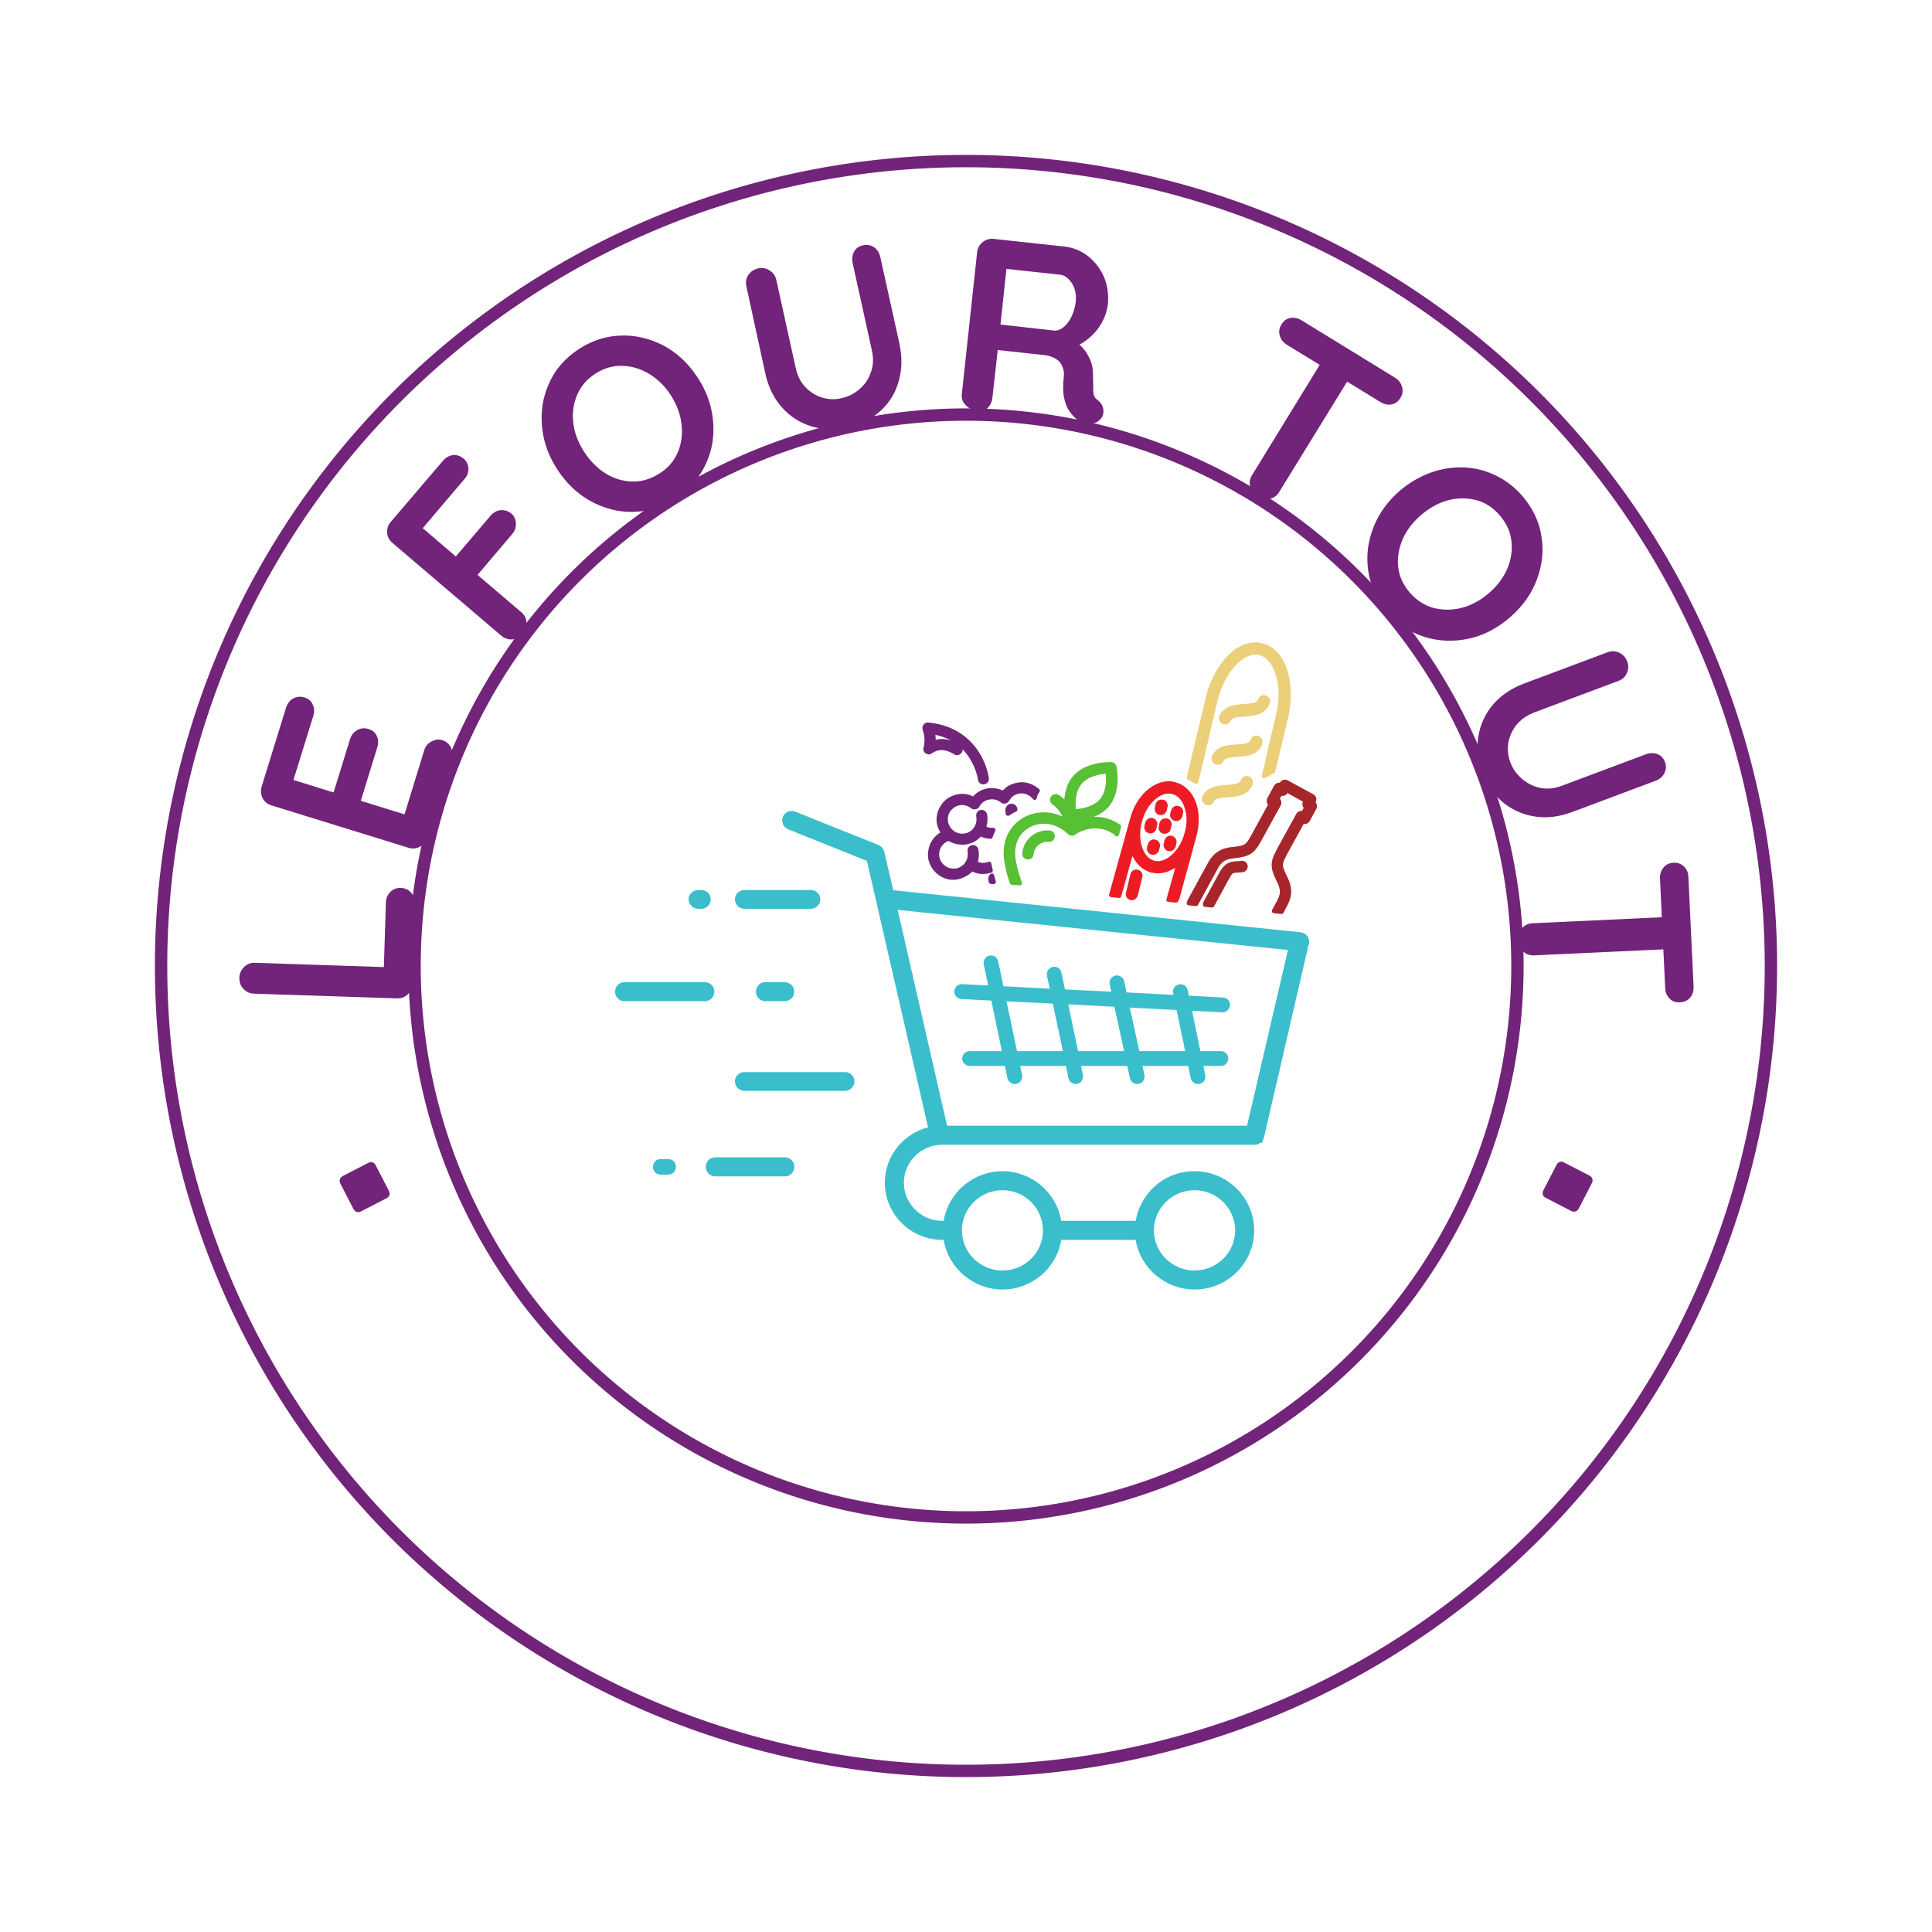 <svg xmlns="http://www.w3.org/2000/svg" version="1.1" xmlns:xlink="http://www.w3.org/1999/xlink" xmlns:svgjs="http://svgjs.dev/svgjs" viewBox="0 0 7.82 7.82"><g transform="matrix(1,0,0,1,2.489,2.6)"><rect width="7.82" height="7.82" x="-2.489" y="-2.6" fill="#ffffff"></rect><g><path d=" M -0.927 1.053 Q -0.926 1.027 -0.909 1.01 Q -0.892 0.993 -0.866 0.994 Q -0.841 0.995 -0.825 1.013 Q -0.809 1.031 -0.81 1.057 L -0.82 1.382 Q -0.821 1.408 -0.839 1.425 Q -0.857 1.442 -0.883 1.441 L -1.461 1.422 Q -1.487 1.421 -1.504 1.402 Q -1.521 1.384 -1.52 1.356 Q -1.519 1.332 -1.501 1.314 Q -1.483 1.296 -1.457 1.297 L -0.918 1.315 L -0.936 1.336 L -0.927 1.053 M -1.43 0.584 L -1.331 0.264 Q -1.323 0.239 -1.302 0.227 Q -1.281 0.216 -1.256 0.223 Q -1.232 0.231 -1.223 0.252 Q -1.213 0.273 -1.221 0.298 L -1.304 0.566 L -1.317 0.552 L -1.131 0.61 L -1.141 0.615 L -1.072 0.391 Q -1.064 0.367 -1.043 0.355 Q -1.022 0.343 -0.997 0.351 Q -0.973 0.358 -0.964 0.379 Q -0.954 0.401 -0.962 0.425 L -1.03 0.646 L -1.036 0.639 L -0.843 0.699 L -0.854 0.704 L -0.772 0.437 Q -0.764 0.412 -0.742 0.401 Q -0.72 0.389 -0.698 0.396 Q -0.675 0.404 -0.664 0.425 Q -0.654 0.446 -0.662 0.471 L -0.761 0.791 Q -0.769 0.816 -0.791 0.828 Q -0.813 0.839 -0.837 0.831 L -1.39 0.66 Q -1.414 0.653 -1.426 0.631 Q -1.437 0.609 -1.43 0.584 M -0.373 -0.035 Q -0.391 -0.014 -0.415 -0.012 Q -0.44 -0.01 -0.46 -0.027 L -0.9 -0.402 Q -0.92 -0.419 -0.922 -0.443 Q -0.924 -0.468 -0.907 -0.488 L -0.696 -0.735 Q -0.679 -0.755 -0.655 -0.758 Q -0.631 -0.76 -0.612 -0.743 Q -0.595 -0.729 -0.593 -0.705 Q -0.592 -0.68 -0.609 -0.661 L -0.784 -0.455 L -0.787 -0.47 L -0.634 -0.339 L -0.648 -0.343 L -0.504 -0.512 Q -0.487 -0.532 -0.463 -0.535 Q -0.439 -0.537 -0.419 -0.521 Q -0.402 -0.506 -0.401 -0.482 Q -0.399 -0.458 -0.416 -0.438 L -0.562 -0.266 L -0.563 -0.279 L -0.379 -0.122 Q -0.359 -0.105 -0.358 -0.08 Q -0.356 -0.055 -0.373 -0.035 M 0.339 -1.065 Q 0.379 -1.002 0.392 -0.933 Q 0.405 -0.865 0.393 -0.799 Q 0.38 -0.733 0.342 -0.676 Q 0.304 -0.619 0.241 -0.58 Q 0.178 -0.541 0.111 -0.531 Q 0.043 -0.522 -0.021 -0.54 Q -0.086 -0.558 -0.142 -0.6 Q -0.197 -0.642 -0.237 -0.706 Q -0.277 -0.769 -0.29 -0.838 Q -0.303 -0.906 -0.291 -0.972 Q -0.278 -1.038 -0.241 -1.095 Q -0.203 -1.151 -0.14 -1.191 Q -0.077 -1.23 -0.009 -1.239 Q 0.058 -1.248 0.123 -1.23 Q 0.188 -1.213 0.244 -1.171 Q 0.299 -1.129 0.339 -1.065 M 0.229 -0.996 Q 0.193 -1.053 0.141 -1.085 Q 0.09 -1.117 0.033 -1.119 Q -0.024 -1.122 -0.077 -1.089 Q -0.129 -1.056 -0.152 -1.004 Q -0.175 -0.952 -0.169 -0.892 Q -0.163 -0.832 -0.127 -0.775 Q -0.091 -0.718 -0.04 -0.685 Q 0.011 -0.653 0.068 -0.651 Q 0.125 -0.649 0.178 -0.682 Q 0.23 -0.714 0.253 -0.766 Q 0.276 -0.818 0.27 -0.879 Q 0.264 -0.939 0.229 -0.996 M 1.004 -1.607 Q 1.029 -1.613 1.049 -1.599 Q 1.068 -1.586 1.074 -1.56 L 1.152 -1.207 Q 1.169 -1.126 1.148 -1.055 Q 1.128 -0.985 1.075 -0.937 Q 1.022 -0.888 0.942 -0.871 Q 0.862 -0.853 0.793 -0.875 Q 0.724 -0.897 0.676 -0.951 Q 0.627 -1.006 0.609 -1.087 L 0.532 -1.441 Q 0.526 -1.466 0.54 -1.487 Q 0.554 -1.508 0.581 -1.514 Q 0.604 -1.519 0.625 -1.506 Q 0.647 -1.493 0.653 -1.468 L 0.731 -1.114 Q 0.741 -1.065 0.77 -1.034 Q 0.799 -1.003 0.838 -0.991 Q 0.877 -0.979 0.916 -0.988 Q 0.958 -0.997 0.99 -1.025 Q 1.022 -1.052 1.036 -1.093 Q 1.051 -1.133 1.04 -1.182 L 0.962 -1.536 Q 0.957 -1.561 0.968 -1.581 Q 0.979 -1.602 1.004 -1.607 M 1.469 -0.936 Q 1.441 -0.939 1.421 -0.959 Q 1.401 -0.978 1.404 -1.004 L 1.466 -1.579 Q 1.469 -1.605 1.489 -1.62 Q 1.508 -1.636 1.534 -1.633 L 1.82 -1.602 Q 1.872 -1.596 1.914 -1.564 Q 1.956 -1.531 1.979 -1.48 Q 2.001 -1.429 1.995 -1.366 Q 1.99 -1.329 1.971 -1.294 Q 1.952 -1.26 1.922 -1.234 Q 1.893 -1.208 1.858 -1.196 L 1.862 -1.219 Q 1.888 -1.201 1.904 -1.179 Q 1.92 -1.156 1.928 -1.132 Q 1.936 -1.107 1.935 -1.08 Q 1.936 -1.055 1.936 -1.036 Q 1.935 -1.017 1.938 -1.003 Q 1.941 -0.99 1.953 -0.981 Q 1.974 -0.966 1.977 -0.941 Q 1.98 -0.916 1.961 -0.899 Q 1.948 -0.887 1.931 -0.886 Q 1.914 -0.884 1.897 -0.89 Q 1.881 -0.895 1.87 -0.902 Q 1.855 -0.914 1.84 -0.935 Q 1.825 -0.956 1.818 -0.99 Q 1.811 -1.024 1.817 -1.076 Q 1.819 -1.093 1.814 -1.108 Q 1.81 -1.123 1.8 -1.135 Q 1.79 -1.146 1.774 -1.153 Q 1.758 -1.161 1.735 -1.163 L 1.534 -1.185 L 1.552 -1.206 L 1.528 -0.991 Q 1.525 -0.965 1.509 -0.949 Q 1.494 -0.933 1.469 -0.936 M 1.546 -1.288 L 1.778 -1.262 Q 1.796 -1.26 1.815 -1.275 Q 1.833 -1.289 1.847 -1.316 Q 1.861 -1.344 1.865 -1.377 Q 1.87 -1.421 1.85 -1.453 Q 1.829 -1.485 1.803 -1.488 L 1.573 -1.513 L 1.588 -1.543 L 1.558 -1.262 L 1.546 -1.288 M 2.601 -0.591 Q 2.577 -0.606 2.571 -0.63 Q 2.565 -0.655 2.579 -0.677 L 2.882 -1.171 L 2.993 -1.103 L 2.689 -0.609 Q 2.676 -0.587 2.651 -0.581 Q 2.626 -0.576 2.601 -0.591 M 2.719 -1.205 Q 2.697 -1.219 2.691 -1.242 Q 2.684 -1.265 2.698 -1.287 Q 2.711 -1.309 2.734 -1.313 Q 2.757 -1.317 2.78 -1.303 L 3.158 -1.071 Q 3.18 -1.057 3.186 -1.034 Q 3.193 -1.011 3.179 -0.989 Q 3.166 -0.967 3.143 -0.963 Q 3.12 -0.959 3.098 -0.973 L 2.719 -1.205 M 3.619 -0.098 Q 3.561 -0.049 3.496 -0.026 Q 3.43 -0.004 3.363 -0.007 Q 3.295 -0.01 3.234 -0.039 Q 3.172 -0.069 3.124 -0.126 Q 3.077 -0.182 3.058 -0.248 Q 3.04 -0.313 3.048 -0.38 Q 3.057 -0.447 3.09 -0.508 Q 3.124 -0.569 3.181 -0.617 Q 3.239 -0.665 3.305 -0.688 Q 3.37 -0.711 3.438 -0.708 Q 3.505 -0.705 3.566 -0.675 Q 3.627 -0.646 3.675 -0.59 Q 3.723 -0.533 3.742 -0.467 Q 3.76 -0.401 3.752 -0.335 Q 3.743 -0.268 3.71 -0.207 Q 3.676 -0.146 3.619 -0.098 M 3.535 -0.197 Q 3.586 -0.24 3.611 -0.296 Q 3.635 -0.352 3.629 -0.408 Q 3.623 -0.465 3.583 -0.512 Q 3.543 -0.56 3.489 -0.575 Q 3.434 -0.59 3.375 -0.576 Q 3.317 -0.561 3.265 -0.517 Q 3.214 -0.474 3.189 -0.419 Q 3.165 -0.363 3.17 -0.307 Q 3.176 -0.25 3.216 -0.203 Q 3.256 -0.156 3.311 -0.14 Q 3.366 -0.125 3.425 -0.139 Q 3.484 -0.154 3.535 -0.197 M 4.25 0.484 Q 4.259 0.508 4.248 0.529 Q 4.237 0.551 4.213 0.56 L 3.874 0.687 Q 3.796 0.716 3.724 0.705 Q 3.652 0.694 3.596 0.649 Q 3.541 0.604 3.512 0.527 Q 3.483 0.45 3.495 0.379 Q 3.507 0.308 3.554 0.252 Q 3.602 0.196 3.679 0.167 L 4.018 0.04 Q 4.043 0.031 4.065 0.042 Q 4.088 0.052 4.098 0.079 Q 4.106 0.1 4.096 0.124 Q 4.086 0.147 4.062 0.156 L 3.723 0.283 Q 3.676 0.301 3.649 0.334 Q 3.623 0.367 3.616 0.407 Q 3.61 0.447 3.624 0.485 Q 3.639 0.525 3.671 0.552 Q 3.703 0.58 3.745 0.589 Q 3.787 0.598 3.834 0.58 L 4.173 0.453 Q 4.197 0.444 4.219 0.452 Q 4.241 0.46 4.25 0.484 M 3.656 1.204 Q 3.655 1.176 3.672 1.157 Q 3.688 1.138 3.714 1.137 L 4.294 1.11 L 4.3 1.24 L 3.72 1.267 Q 3.694 1.268 3.676 1.251 Q 3.658 1.233 3.656 1.204 M 4.23 0.956 Q 4.229 0.93 4.244 0.912 Q 4.259 0.893 4.285 0.892 Q 4.311 0.891 4.328 0.908 Q 4.344 0.924 4.345 0.95 L 4.366 1.394 Q 4.367 1.42 4.352 1.438 Q 4.337 1.456 4.311 1.457 Q 4.285 1.459 4.269 1.442 Q 4.252 1.425 4.251 1.399 L 4.23 0.956" fill="#72237a" fill-rule="nonzero"></path></g><g clip-path="url(#SvgjsClipPath1004)"><g clip-path="url(#a7f6e502c-aeb0-4d18-bc7c-1c8aa77fdbe1f5a90585-6a85-4119-b437-928783f888da)"><path d=" M 2.116 0.924 C 2.11 0.922 2.104 0.923 2.1 0.926 C 2.095 0.929 2.091 0.934 2.09 0.939 L 2.072 1.014 C 2.07 1.02 2.071 1.025 2.074 1.03 C 2.078 1.036 2.084 1.04 2.09 1.04 C 2.101 1.041 2.11 1.034 2.113 1.024 L 2.131 0.949 C 2.133 0.944 2.132 0.938 2.129 0.933 C 2.126 0.929 2.121 0.925 2.116 0.924" fill="#ed1c24" transform="matrix(1,0,0,1,0,0)" fill-rule="nonzero"></path></g><g clip-path="url(#a7f6e502c-aeb0-4d18-bc7c-1c8aa77fdbe1f5a90585-6a85-4119-b437-928783f888da)"><path d=" M 2.116 0.924 C 2.11 0.922 2.104 0.923 2.1 0.926 C 2.095 0.929 2.091 0.934 2.09 0.939 L 2.072 1.014 C 2.07 1.02 2.071 1.025 2.074 1.03 C 2.078 1.036 2.084 1.04 2.09 1.04 C 2.101 1.041 2.11 1.034 2.113 1.024 L 2.131 0.949 C 2.133 0.944 2.132 0.938 2.129 0.933 C 2.126 0.929 2.121 0.925 2.116 0.924 Z" fill="none" transform="matrix(1,0,0,1,0,0)" fill-rule="nonzero" stroke-dasharray="none" stroke-miterlimit="10" stroke-linejoin="miter" stroke-linecap="butt" stroke-width="0.007" stroke="#ed1c24"></path></g><g clip-path="url(#a7f6e502c-aeb0-4d18-bc7c-1c8aa77fdbe1f5a90585-6a85-4119-b437-928783f888da)"><path d=" M 1.652 0.855 C 1.652 0.865 1.659 0.874 1.67 0.875 C 1.681 0.876 1.69 0.869 1.691 0.858 C 1.694 0.825 1.723 0.801 1.756 0.804 C 1.767 0.805 1.776 0.797 1.777 0.786 C 1.778 0.775 1.77 0.766 1.759 0.765 C 1.705 0.76 1.657 0.8 1.652 0.855" fill="#57c035" transform="matrix(1,0,0,1,0,0)" fill-rule="nonzero"></path></g><g clip-path="url(#a7f6e502c-aeb0-4d18-bc7c-1c8aa77fdbe1f5a90585-6a85-4119-b437-928783f888da)"><path d=" M 1.652 0.855 C 1.652 0.865 1.659 0.874 1.67 0.875 C 1.681 0.876 1.69 0.869 1.691 0.858 C 1.694 0.825 1.723 0.801 1.756 0.804 C 1.767 0.805 1.776 0.797 1.777 0.786 C 1.778 0.775 1.77 0.766 1.759 0.765 C 1.705 0.76 1.657 0.8 1.652 0.855 Z" fill="none" transform="matrix(1,0,0,1,0,0)" fill-rule="nonzero" stroke-dasharray="none" stroke-miterlimit="10" stroke-linejoin="miter" stroke-linecap="butt" stroke-width="0.007" stroke="#57c035"></path></g><g clip-path="url(#a7f6e502c-aeb0-4d18-bc7c-1c8aa77fdbe1f5a90585-6a85-4119-b437-928783f888da)"><path d=" M 1.618 0.742 C 1.583 0.78 1.57 0.832 1.58 0.89 C 1.585 0.918 1.592 0.947 1.602 0.974 C 1.603 0.976 1.605 0.978 1.607 0.978 L 1.638 0.98 C 1.64 0.981 1.642 0.98 1.643 0.978 C 1.644 0.977 1.644 0.975 1.644 0.973 C 1.633 0.944 1.624 0.912 1.619 0.883 C 1.611 0.838 1.621 0.797 1.647 0.769 C 1.672 0.742 1.708 0.728 1.747 0.731 C 1.78 0.734 1.81 0.749 1.836 0.773 L 1.836 0.773 L 1.837 0.774 L 1.837 0.774 L 1.838 0.775 L 1.84 0.776 C 1.84 0.776 1.84 0.776 1.841 0.776 C 1.841 0.776 1.841 0.776 1.841 0.777 C 1.841 0.777 1.841 0.777 1.841 0.777 L 1.844 0.778 L 1.844 0.778 C 1.844 0.778 1.845 0.778 1.845 0.778 L 1.845 0.778 L 1.845 0.778 C 1.846 0.778 1.846 0.778 1.847 0.778 C 1.847 0.778 1.848 0.779 1.848 0.779 L 1.849 0.779 L 1.849 0.779 L 1.852 0.779 C 1.852 0.779 1.852 0.778 1.853 0.778 L 1.853 0.778 L 1.853 0.778 L 1.854 0.778 C 1.854 0.778 1.855 0.778 1.855 0.778 C 1.855 0.778 1.855 0.778 1.855 0.778 L 1.856 0.777 L 1.857 0.777 L 1.857 0.777 L 1.858 0.777 L 1.859 0.777 L 1.859 0.776 L 1.859 0.776 L 1.86 0.776 L 1.861 0.775 L 1.861 0.775 C 1.89 0.756 1.923 0.747 1.956 0.75 C 1.983 0.752 2.009 0.763 2.028 0.78 C 2.029 0.782 2.031 0.782 2.033 0.782 C 2.035 0.781 2.036 0.78 2.037 0.778 L 2.045 0.748 C 2.046 0.746 2.045 0.743 2.044 0.742 C 2.019 0.724 1.99 0.713 1.959 0.71 C 1.927 0.708 1.894 0.714 1.864 0.728 C 1.863 0.725 1.863 0.722 1.862 0.719 C 1.891 0.717 1.957 0.708 1.996 0.663 C 2.047 0.603 2.028 0.508 2.027 0.504 C 2.025 0.495 2.017 0.488 2.008 0.488 C 2.004 0.488 1.907 0.485 1.857 0.544 C 1.835 0.569 1.824 0.603 1.822 0.644 C 1.814 0.635 1.805 0.627 1.795 0.621 C 1.791 0.618 1.786 0.617 1.781 0.618 C 1.775 0.619 1.771 0.622 1.768 0.626 C 1.765 0.631 1.764 0.636 1.765 0.641 C 1.766 0.646 1.769 0.651 1.774 0.654 C 1.792 0.666 1.807 0.685 1.818 0.712 C 1.797 0.701 1.774 0.694 1.751 0.692 C 1.7 0.688 1.651 0.706 1.618 0.742 M 1.887 0.57 C 1.914 0.538 1.963 0.53 1.99 0.528 C 1.993 0.556 1.993 0.605 1.966 0.637 C 1.939 0.669 1.89 0.677 1.862 0.679 C 1.86 0.651 1.859 0.602 1.887 0.57" fill="#57c035" transform="matrix(1,0,0,1,0,0)" fill-rule="nonzero"></path></g><g clip-path="url(#a7f6e502c-aeb0-4d18-bc7c-1c8aa77fdbe1f5a90585-6a85-4119-b437-928783f888da)"><path d=" M 1.618 0.742 C 1.583 0.78 1.57 0.832 1.58 0.89 C 1.585 0.918 1.592 0.947 1.602 0.974 C 1.603 0.976 1.605 0.978 1.607 0.978 L 1.638 0.98 C 1.64 0.981 1.642 0.98 1.643 0.978 C 1.644 0.977 1.644 0.975 1.644 0.973 C 1.633 0.944 1.624 0.912 1.619 0.883 C 1.611 0.838 1.621 0.797 1.647 0.769 C 1.672 0.742 1.708 0.728 1.747 0.731 C 1.78 0.734 1.81 0.749 1.836 0.773 L 1.836 0.773 L 1.837 0.774 L 1.837 0.774 L 1.838 0.775 L 1.84 0.776 C 1.84 0.776 1.84 0.776 1.841 0.776 C 1.841 0.776 1.841 0.776 1.841 0.777 C 1.841 0.777 1.841 0.777 1.841 0.777 L 1.844 0.778 L 1.844 0.778 C 1.844 0.778 1.845 0.778 1.845 0.778 L 1.845 0.778 L 1.845 0.778 C 1.846 0.778 1.846 0.778 1.847 0.778 C 1.847 0.778 1.848 0.779 1.848 0.779 L 1.849 0.779 L 1.849 0.779 L 1.852 0.779 C 1.852 0.779 1.852 0.778 1.853 0.778 L 1.853 0.778 L 1.853 0.778 L 1.854 0.778 C 1.854 0.778 1.855 0.778 1.855 0.778 C 1.855 0.778 1.855 0.778 1.855 0.778 L 1.856 0.777 L 1.857 0.777 L 1.857 0.777 L 1.858 0.777 L 1.859 0.777 L 1.859 0.776 L 1.859 0.776 L 1.86 0.776 L 1.861 0.775 L 1.861 0.775 C 1.89 0.756 1.923 0.747 1.956 0.75 C 1.983 0.752 2.009 0.763 2.028 0.78 C 2.029 0.782 2.031 0.782 2.033 0.782 C 2.035 0.781 2.036 0.78 2.037 0.778 L 2.045 0.748 C 2.046 0.746 2.045 0.743 2.044 0.742 C 2.019 0.724 1.99 0.713 1.959 0.71 C 1.927 0.708 1.894 0.714 1.864 0.728 C 1.863 0.725 1.863 0.722 1.862 0.719 C 1.891 0.717 1.957 0.708 1.996 0.663 C 2.047 0.603 2.028 0.508 2.027 0.504 C 2.025 0.495 2.017 0.488 2.008 0.488 C 2.004 0.488 1.907 0.485 1.857 0.544 C 1.835 0.569 1.824 0.603 1.822 0.644 C 1.814 0.635 1.805 0.627 1.795 0.621 C 1.791 0.618 1.786 0.617 1.781 0.618 C 1.775 0.619 1.771 0.622 1.768 0.626 C 1.765 0.631 1.764 0.636 1.765 0.641 C 1.766 0.646 1.769 0.651 1.774 0.654 C 1.792 0.666 1.807 0.685 1.818 0.712 C 1.797 0.701 1.774 0.694 1.751 0.692 C 1.7 0.688 1.651 0.706 1.618 0.742 Z M 1.887 0.57 C 1.914 0.538 1.963 0.53 1.99 0.528 C 1.993 0.556 1.993 0.605 1.966 0.637 C 1.939 0.669 1.89 0.677 1.862 0.679 C 1.86 0.651 1.859 0.602 1.887 0.57 Z" fill="none" transform="matrix(1,0,0,1,0,0)" fill-rule="nonzero" stroke-dasharray="none" stroke-miterlimit="10" stroke-linejoin="miter" stroke-linecap="butt" stroke-width="0.007" stroke="#57c035"></path></g><g clip-path="url(#a7f6e502c-aeb0-4d18-bc7c-1c8aa77fdbe1f5a90585-6a85-4119-b437-928783f888da)"><path d=" M 1.588 0.698 C 1.59 0.699 1.592 0.699 1.594 0.698 C 1.603 0.692 1.612 0.686 1.622 0.682 C 1.625 0.681 1.626 0.678 1.626 0.676 L 1.625 0.676 C 1.625 0.675 1.625 0.674 1.625 0.674 C 1.625 0.671 1.624 0.669 1.623 0.667 L 1.623 0.667 L 1.622 0.667 C 1.622 0.666 1.622 0.665 1.621 0.665 C 1.621 0.665 1.621 0.664 1.621 0.664 L 1.62 0.664 C 1.619 0.663 1.618 0.662 1.617 0.661 C 1.616 0.66 1.615 0.659 1.614 0.659 L 1.614 0.659 C 1.613 0.659 1.613 0.659 1.613 0.658 C 1.612 0.658 1.611 0.658 1.611 0.658 L 1.61 0.658 L 1.61 0.657 C 1.607 0.657 1.604 0.657 1.601 0.657 C 1.595 0.658 1.591 0.661 1.588 0.666 C 1.584 0.671 1.583 0.676 1.584 0.682 C 1.585 0.685 1.585 0.689 1.585 0.693 L 1.585 0.694 C 1.585 0.696 1.587 0.697 1.588 0.698" fill="#72237a" transform="matrix(1,0,0,1,0,0)" fill-rule="nonzero"></path></g><g clip-path="url(#a7f6e502c-aeb0-4d18-bc7c-1c8aa77fdbe1f5a90585-6a85-4119-b437-928783f888da)"><path d=" M 1.588 0.698 C 1.59 0.699 1.592 0.699 1.594 0.698 C 1.603 0.692 1.612 0.686 1.622 0.682 C 1.625 0.681 1.626 0.678 1.626 0.676 L 1.625 0.676 C 1.625 0.675 1.625 0.674 1.625 0.674 C 1.625 0.671 1.624 0.669 1.623 0.667 L 1.623 0.667 L 1.622 0.667 C 1.622 0.666 1.622 0.665 1.621 0.665 C 1.621 0.665 1.621 0.664 1.621 0.664 L 1.62 0.664 C 1.619 0.663 1.618 0.662 1.617 0.661 C 1.616 0.66 1.615 0.659 1.614 0.659 L 1.614 0.659 C 1.613 0.659 1.613 0.659 1.613 0.658 C 1.612 0.658 1.611 0.658 1.611 0.658 L 1.61 0.658 L 1.61 0.657 C 1.607 0.657 1.604 0.657 1.601 0.657 C 1.595 0.658 1.591 0.661 1.588 0.666 C 1.584 0.671 1.583 0.676 1.584 0.682 C 1.585 0.685 1.585 0.689 1.585 0.693 L 1.585 0.694 C 1.585 0.696 1.587 0.697 1.588 0.698 Z" fill="none" transform="matrix(1,0,0,1,0,0)" fill-rule="nonzero" stroke-dasharray="none" stroke-miterlimit="10" stroke-linejoin="miter" stroke-linecap="butt" stroke-width="0.007" stroke="#72237a"></path></g><g clip-path="url(#a7f6e502c-aeb0-4d18-bc7c-1c8aa77fdbe1f5a90585-6a85-4119-b437-928783f888da)"><path d=" M 1.253 0.425 C 1.25 0.433 1.252 0.441 1.259 0.446 C 1.262 0.448 1.265 0.449 1.269 0.45 C 1.273 0.45 1.278 0.449 1.281 0.446 C 1.297 0.436 1.312 0.431 1.329 0.433 C 1.343 0.434 1.358 0.44 1.375 0.45 C 1.377 0.452 1.38 0.453 1.383 0.453 C 1.39 0.454 1.397 0.45 1.401 0.444 C 1.404 0.44 1.404 0.435 1.403 0.43 C 1.402 0.425 1.399 0.421 1.395 0.418 C 1.374 0.405 1.353 0.397 1.332 0.395 C 1.319 0.394 1.307 0.395 1.295 0.399 C 1.295 0.389 1.294 0.379 1.293 0.37 C 1.356 0.382 1.406 0.415 1.439 0.468 C 1.467 0.512 1.473 0.555 1.473 0.555 C 1.473 0.56 1.476 0.565 1.48 0.568 C 1.485 0.571 1.49 0.572 1.495 0.571 C 1.505 0.569 1.511 0.56 1.51 0.55 C 1.51 0.548 1.504 0.5 1.471 0.447 C 1.44 0.399 1.381 0.339 1.269 0.328 C 1.262 0.327 1.256 0.33 1.252 0.335 C 1.248 0.34 1.247 0.347 1.249 0.353 C 1.263 0.391 1.253 0.424 1.253 0.425" fill="#72237a" transform="matrix(1,0,0,1,0,0)" fill-rule="nonzero"></path></g><g clip-path="url(#a7f6e502c-aeb0-4d18-bc7c-1c8aa77fdbe1f5a90585-6a85-4119-b437-928783f888da)"><path d=" M 1.253 0.425 C 1.25 0.433 1.252 0.441 1.259 0.446 C 1.262 0.448 1.265 0.449 1.269 0.45 C 1.273 0.45 1.278 0.449 1.281 0.446 C 1.297 0.436 1.312 0.431 1.329 0.433 C 1.343 0.434 1.358 0.44 1.375 0.45 C 1.377 0.452 1.38 0.453 1.383 0.453 C 1.39 0.454 1.397 0.45 1.401 0.444 C 1.404 0.44 1.404 0.435 1.403 0.43 C 1.402 0.425 1.399 0.421 1.395 0.418 C 1.374 0.405 1.353 0.397 1.332 0.395 C 1.319 0.394 1.307 0.395 1.295 0.399 C 1.295 0.389 1.294 0.379 1.293 0.37 C 1.356 0.382 1.406 0.415 1.439 0.468 C 1.467 0.512 1.473 0.555 1.473 0.555 C 1.473 0.56 1.476 0.565 1.48 0.568 C 1.485 0.571 1.49 0.572 1.495 0.571 C 1.505 0.569 1.511 0.56 1.51 0.55 C 1.51 0.548 1.504 0.5 1.471 0.447 C 1.44 0.399 1.381 0.339 1.269 0.328 C 1.262 0.327 1.256 0.33 1.252 0.335 C 1.248 0.34 1.247 0.347 1.249 0.353 C 1.263 0.391 1.253 0.424 1.253 0.425 Z" fill="none" transform="matrix(1,0,0,1,0,0)" fill-rule="nonzero" stroke-dasharray="none" stroke-miterlimit="10" stroke-linejoin="miter" stroke-linecap="butt" stroke-width="0.007" stroke="#72237a"></path></g><g clip-path="url(#a7f6e502c-aeb0-4d18-bc7c-1c8aa77fdbe1f5a90585-6a85-4119-b437-928783f888da)"><path d=" M 1.528 0.939 C 1.526 0.939 1.524 0.939 1.523 0.94 C 1.517 0.944 1.514 0.951 1.515 0.959 C 1.516 0.962 1.516 0.965 1.516 0.968 C 1.516 0.971 1.518 0.973 1.521 0.974 L 1.533 0.975 C 1.535 0.975 1.536 0.974 1.537 0.973 C 1.539 0.971 1.539 0.969 1.538 0.968 C 1.536 0.959 1.533 0.951 1.531 0.943 C 1.53 0.941 1.529 0.94 1.528 0.939" fill="#72237a" transform="matrix(1,0,0,1,0,0)" fill-rule="nonzero"></path></g><g clip-path="url(#a7f6e502c-aeb0-4d18-bc7c-1c8aa77fdbe1f5a90585-6a85-4119-b437-928783f888da)"><path d=" M 1.528 0.939 C 1.526 0.939 1.524 0.939 1.523 0.94 C 1.517 0.944 1.514 0.951 1.515 0.959 C 1.516 0.962 1.516 0.965 1.516 0.968 C 1.516 0.971 1.518 0.973 1.521 0.974 L 1.533 0.975 C 1.535 0.975 1.536 0.974 1.537 0.973 C 1.539 0.971 1.539 0.969 1.538 0.968 C 1.536 0.959 1.533 0.951 1.531 0.943 C 1.53 0.941 1.529 0.94 1.528 0.939 Z" fill="none" transform="matrix(1,0,0,1,0,0)" fill-rule="nonzero" stroke-dasharray="none" stroke-miterlimit="10" stroke-linejoin="miter" stroke-linecap="butt" stroke-width="0.007" stroke="#72237a"></path></g><g clip-path="url(#a7f6e502c-aeb0-4d18-bc7c-1c8aa77fdbe1f5a90585-6a85-4119-b437-928783f888da)"><path d=" M 1.45 0.628 C 1.439 0.622 1.426 0.618 1.414 0.617 C 1.404 0.616 1.395 0.617 1.386 0.619 C 1.36 0.624 1.337 0.639 1.323 0.661 C 1.308 0.683 1.302 0.71 1.307 0.735 C 1.31 0.748 1.315 0.76 1.322 0.771 C 1.305 0.78 1.291 0.795 1.282 0.812 C 1.272 0.832 1.268 0.855 1.272 0.877 C 1.281 0.919 1.315 0.951 1.357 0.957 C 1.399 0.963 1.438 0.934 1.446 0.923 C 1.457 0.929 1.469 0.933 1.482 0.934 C 1.496 0.935 1.509 0.933 1.522 0.929 C 1.525 0.928 1.526 0.925 1.526 0.923 C 1.524 0.914 1.522 0.905 1.52 0.896 C 1.52 0.894 1.519 0.893 1.518 0.892 C 1.516 0.891 1.515 0.891 1.513 0.892 C 1.51 0.893 1.506 0.894 1.503 0.895 C 1.497 0.896 1.491 0.896 1.485 0.896 C 1.479 0.895 1.473 0.894 1.467 0.891 C 1.466 0.891 1.465 0.891 1.465 0.89 C 1.47 0.874 1.471 0.856 1.468 0.839 C 1.466 0.831 1.459 0.824 1.451 0.824 C 1.444 0.823 1.437 0.826 1.434 0.832 C 1.431 0.836 1.43 0.841 1.431 0.846 C 1.433 0.86 1.431 0.875 1.425 0.887 L 1.424 0.887 C 1.424 0.888 1.424 0.888 1.424 0.888 C 1.42 0.895 1.415 0.902 1.408 0.906 C 1.4 0.913 1.391 0.917 1.381 0.919 L 1.381 0.919 C 1.38 0.919 1.379 0.919 1.379 0.919 C 1.374 0.919 1.37 0.919 1.365 0.919 C 1.338 0.917 1.315 0.896 1.31 0.87 C 1.304 0.839 1.322 0.809 1.351 0.8 C 1.365 0.809 1.381 0.814 1.397 0.815 C 1.406 0.816 1.415 0.816 1.424 0.814 C 1.446 0.81 1.466 0.798 1.48 0.782 C 1.493 0.788 1.506 0.791 1.52 0.792 C 1.522 0.792 1.524 0.791 1.525 0.789 C 1.528 0.779 1.532 0.771 1.536 0.762 C 1.537 0.76 1.537 0.758 1.536 0.757 C 1.535 0.755 1.533 0.754 1.531 0.754 C 1.52 0.755 1.51 0.753 1.501 0.749 L 1.499 0.749 C 1.505 0.732 1.506 0.714 1.503 0.697 C 1.501 0.687 1.491 0.68 1.481 0.682 C 1.47 0.684 1.464 0.694 1.466 0.705 C 1.47 0.727 1.462 0.75 1.444 0.765 C 1.436 0.771 1.427 0.775 1.417 0.777 C 1.4 0.78 1.383 0.776 1.369 0.766 C 1.368 0.765 1.367 0.765 1.367 0.764 C 1.356 0.755 1.348 0.742 1.345 0.728 C 1.342 0.712 1.345 0.696 1.354 0.682 C 1.364 0.669 1.378 0.659 1.394 0.656 C 1.411 0.653 1.429 0.657 1.444 0.669 C 1.448 0.672 1.454 0.673 1.459 0.672 C 1.465 0.671 1.47 0.668 1.472 0.663 C 1.481 0.647 1.496 0.636 1.514 0.633 C 1.532 0.629 1.55 0.634 1.564 0.645 C 1.568 0.649 1.574 0.65 1.58 0.649 C 1.585 0.648 1.59 0.644 1.593 0.639 C 1.604 0.618 1.627 0.606 1.651 0.608 C 1.669 0.61 1.684 0.619 1.695 0.632 C 1.696 0.634 1.698 0.635 1.7 0.634 C 1.703 0.633 1.704 0.632 1.704 0.629 C 1.705 0.62 1.709 0.612 1.715 0.605 C 1.717 0.603 1.717 0.599 1.715 0.597 C 1.698 0.582 1.677 0.572 1.655 0.57 C 1.646 0.569 1.636 0.57 1.627 0.572 C 1.605 0.576 1.585 0.587 1.571 0.604 C 1.559 0.598 1.547 0.595 1.534 0.594 C 1.525 0.593 1.516 0.593 1.507 0.595 C 1.485 0.599 1.465 0.611 1.45 0.628" fill="#72237a" transform="matrix(1,0,0,1,0,0)" fill-rule="nonzero"></path></g><g clip-path="url(#a7f6e502c-aeb0-4d18-bc7c-1c8aa77fdbe1f5a90585-6a85-4119-b437-928783f888da)"><path d=" M 1.45 0.628 C 1.439 0.622 1.426 0.618 1.414 0.617 C 1.404 0.616 1.395 0.617 1.386 0.619 C 1.36 0.624 1.337 0.639 1.323 0.661 C 1.308 0.683 1.302 0.71 1.307 0.735 C 1.31 0.748 1.315 0.76 1.322 0.771 C 1.305 0.78 1.291 0.795 1.282 0.812 C 1.272 0.832 1.268 0.855 1.272 0.877 C 1.281 0.919 1.315 0.951 1.357 0.957 C 1.399 0.963 1.438 0.934 1.446 0.923 C 1.457 0.929 1.469 0.933 1.482 0.934 C 1.496 0.935 1.509 0.933 1.522 0.929 C 1.525 0.928 1.526 0.925 1.526 0.923 C 1.524 0.914 1.522 0.905 1.52 0.896 C 1.52 0.894 1.519 0.893 1.518 0.892 C 1.516 0.891 1.515 0.891 1.513 0.892 C 1.51 0.893 1.506 0.894 1.503 0.895 C 1.497 0.896 1.491 0.896 1.485 0.896 C 1.479 0.895 1.473 0.894 1.467 0.891 C 1.466 0.891 1.465 0.891 1.465 0.89 C 1.47 0.874 1.471 0.856 1.468 0.839 C 1.466 0.831 1.459 0.824 1.451 0.824 C 1.444 0.823 1.437 0.826 1.434 0.832 C 1.431 0.836 1.43 0.841 1.431 0.846 C 1.433 0.86 1.431 0.875 1.425 0.887 L 1.424 0.887 C 1.424 0.888 1.424 0.888 1.424 0.888 C 1.42 0.895 1.415 0.902 1.408 0.906 C 1.4 0.913 1.391 0.917 1.381 0.919 L 1.381 0.919 C 1.38 0.919 1.379 0.919 1.379 0.919 C 1.374 0.919 1.37 0.919 1.365 0.919 C 1.338 0.917 1.315 0.896 1.31 0.87 C 1.304 0.839 1.322 0.809 1.351 0.8 C 1.365 0.809 1.381 0.814 1.397 0.815 C 1.406 0.816 1.415 0.816 1.424 0.814 C 1.446 0.81 1.466 0.798 1.48 0.782 C 1.493 0.788 1.506 0.791 1.52 0.792 C 1.522 0.792 1.524 0.791 1.525 0.789 C 1.528 0.779 1.532 0.771 1.536 0.762 C 1.537 0.76 1.537 0.758 1.536 0.757 C 1.535 0.755 1.533 0.754 1.531 0.754 C 1.52 0.755 1.51 0.753 1.501 0.749 L 1.499 0.749 C 1.505 0.732 1.506 0.714 1.503 0.697 C 1.501 0.687 1.491 0.68 1.481 0.682 C 1.47 0.684 1.464 0.694 1.466 0.705 C 1.47 0.727 1.462 0.75 1.444 0.765 C 1.436 0.771 1.427 0.775 1.417 0.777 C 1.4 0.78 1.383 0.776 1.369 0.766 C 1.368 0.765 1.367 0.765 1.367 0.764 C 1.356 0.755 1.348 0.742 1.345 0.728 C 1.342 0.712 1.345 0.696 1.354 0.682 C 1.364 0.669 1.378 0.659 1.394 0.656 C 1.411 0.653 1.429 0.657 1.444 0.669 C 1.448 0.672 1.454 0.673 1.459 0.672 C 1.465 0.671 1.47 0.668 1.472 0.663 C 1.481 0.647 1.496 0.636 1.514 0.633 C 1.532 0.629 1.55 0.634 1.564 0.645 C 1.568 0.649 1.574 0.65 1.58 0.649 C 1.585 0.648 1.59 0.644 1.593 0.639 C 1.604 0.618 1.627 0.606 1.651 0.608 C 1.669 0.61 1.684 0.619 1.695 0.632 C 1.696 0.634 1.698 0.635 1.7 0.634 C 1.703 0.633 1.704 0.632 1.704 0.629 C 1.705 0.62 1.709 0.612 1.715 0.605 C 1.717 0.603 1.717 0.599 1.715 0.597 C 1.698 0.582 1.677 0.572 1.655 0.57 C 1.646 0.569 1.636 0.57 1.627 0.572 C 1.605 0.576 1.585 0.587 1.571 0.604 C 1.559 0.598 1.547 0.595 1.534 0.594 C 1.525 0.593 1.516 0.593 1.507 0.595 C 1.485 0.599 1.465 0.611 1.45 0.628 Z" fill="none" transform="matrix(1,0,0,1,0,0)" fill-rule="nonzero" stroke-dasharray="none" stroke-miterlimit="10" stroke-linejoin="miter" stroke-linecap="butt" stroke-width="0.007" stroke="#72237a"></path></g><g clip-path="url(#a7f6e502c-aeb0-4d18-bc7c-1c8aa77fdbe1f5a90585-6a85-4119-b437-928783f888da)"><path d=" M 2.832 0.648 L 2.833 0.645 C 2.836 0.64 2.836 0.635 2.835 0.63 C 2.833 0.625 2.83 0.621 2.825 0.618 L 2.722 0.562 C 2.717 0.559 2.712 0.559 2.707 0.56 C 2.702 0.561 2.698 0.565 2.695 0.569 L 2.694 0.572 C 2.685 0.57 2.676 0.574 2.671 0.582 L 2.644 0.632 C 2.64 0.64 2.641 0.65 2.648 0.656 L 2.586 0.769 C 2.557 0.822 2.556 0.825 2.507 0.831 C 2.476 0.834 2.433 0.839 2.403 0.895 L 2.32 1.047 C 2.32 1.047 2.32 1.048 2.32 1.048 L 2.318 1.054 C 2.317 1.056 2.318 1.058 2.319 1.059 C 2.319 1.06 2.321 1.061 2.322 1.061 L 2.352 1.064 C 2.354 1.064 2.356 1.063 2.357 1.061 L 2.437 0.914 C 2.457 0.878 2.478 0.873 2.511 0.87 C 2.578 0.862 2.589 0.846 2.621 0.787 L 2.692 0.658 C 2.696 0.65 2.694 0.64 2.687 0.634 L 2.696 0.617 C 2.705 0.62 2.715 0.616 2.719 0.608 L 2.72 0.605 L 2.789 0.643 L 2.788 0.646 C 2.784 0.654 2.786 0.663 2.792 0.67 L 2.783 0.686 C 2.775 0.684 2.765 0.688 2.761 0.696 L 2.69 0.825 C 2.658 0.884 2.651 0.902 2.68 0.962 C 2.695 0.991 2.703 1.012 2.683 1.048 L 2.663 1.085 C 2.662 1.087 2.662 1.088 2.663 1.09 C 2.664 1.092 2.665 1.093 2.667 1.093 L 2.698 1.096 C 2.7 1.096 2.702 1.095 2.703 1.093 L 2.717 1.066 C 2.748 1.011 2.729 0.972 2.715 0.944 C 2.694 0.9 2.695 0.897 2.724 0.844 L 2.786 0.731 C 2.795 0.734 2.804 0.73 2.809 0.722 L 2.836 0.672 C 2.84 0.664 2.838 0.654 2.832 0.648" fill="#a6262c" transform="matrix(1,0,0,1,0,0)" fill-rule="nonzero"></path></g><g clip-path="url(#a7f6e502c-aeb0-4d18-bc7c-1c8aa77fdbe1f5a90585-6a85-4119-b437-928783f888da)"><path d=" M 2.832 0.648 L 2.833 0.645 C 2.836 0.64 2.836 0.635 2.835 0.63 C 2.833 0.625 2.83 0.621 2.825 0.618 L 2.722 0.562 C 2.717 0.559 2.712 0.559 2.707 0.56 C 2.702 0.561 2.698 0.565 2.695 0.569 L 2.694 0.572 C 2.685 0.57 2.676 0.574 2.671 0.582 L 2.644 0.632 C 2.64 0.64 2.641 0.65 2.648 0.656 L 2.586 0.769 C 2.557 0.822 2.556 0.825 2.507 0.831 C 2.476 0.834 2.433 0.839 2.403 0.895 L 2.32 1.047 C 2.32 1.047 2.32 1.048 2.32 1.048 L 2.318 1.054 C 2.317 1.056 2.318 1.058 2.319 1.059 C 2.319 1.06 2.321 1.061 2.322 1.061 L 2.352 1.064 C 2.354 1.064 2.356 1.063 2.357 1.061 L 2.437 0.914 C 2.457 0.878 2.478 0.873 2.511 0.87 C 2.578 0.862 2.589 0.846 2.621 0.787 L 2.692 0.658 C 2.696 0.65 2.694 0.64 2.687 0.634 L 2.696 0.617 C 2.705 0.62 2.715 0.616 2.719 0.608 L 2.72 0.605 L 2.789 0.643 L 2.788 0.646 C 2.784 0.654 2.786 0.663 2.792 0.67 L 2.783 0.686 C 2.775 0.684 2.765 0.688 2.761 0.696 L 2.69 0.825 C 2.658 0.884 2.651 0.902 2.68 0.962 C 2.695 0.991 2.703 1.012 2.683 1.048 L 2.663 1.085 C 2.662 1.087 2.662 1.088 2.663 1.09 C 2.664 1.092 2.665 1.093 2.667 1.093 L 2.698 1.096 C 2.7 1.096 2.702 1.095 2.703 1.093 L 2.717 1.066 C 2.748 1.011 2.729 0.972 2.715 0.944 C 2.694 0.9 2.695 0.897 2.724 0.844 L 2.786 0.731 C 2.795 0.734 2.804 0.73 2.809 0.722 L 2.836 0.672 C 2.84 0.664 2.838 0.654 2.832 0.648 Z" fill="none" transform="matrix(1,0,0,1,0,0)" fill-rule="nonzero" stroke-dasharray="none" stroke-miterlimit="10" stroke-linejoin="miter" stroke-linecap="butt" stroke-width="0.007" stroke="#a6262c"></path></g><g clip-path="url(#a7f6e502c-aeb0-4d18-bc7c-1c8aa77fdbe1f5a90585-6a85-4119-b437-928783f888da)"><path d=" M 2.388 1.067 L 2.416 1.07 C 2.419 1.07 2.421 1.069 2.422 1.067 L 2.485 0.951 C 2.496 0.93 2.503 0.93 2.51 0.929 L 2.54 0.927 C 2.545 0.926 2.55 0.924 2.553 0.92 C 2.556 0.916 2.558 0.911 2.558 0.906 C 2.557 0.9 2.555 0.896 2.551 0.892 C 2.547 0.889 2.542 0.887 2.536 0.888 L 2.507 0.89 C 2.49 0.892 2.469 0.898 2.45 0.933 L 2.386 1.051 C 2.384 1.055 2.383 1.059 2.384 1.063 C 2.384 1.065 2.386 1.067 2.388 1.067" fill="#a6262c" transform="matrix(1,0,0,1,0,0)" fill-rule="nonzero"></path></g><g clip-path="url(#a7f6e502c-aeb0-4d18-bc7c-1c8aa77fdbe1f5a90585-6a85-4119-b437-928783f888da)"><path d=" M 2.388 1.067 L 2.416 1.07 C 2.419 1.07 2.421 1.069 2.422 1.067 L 2.485 0.951 C 2.496 0.93 2.503 0.93 2.51 0.929 L 2.54 0.927 C 2.545 0.926 2.55 0.924 2.553 0.92 C 2.556 0.916 2.558 0.911 2.558 0.906 C 2.557 0.9 2.555 0.896 2.551 0.892 C 2.547 0.889 2.542 0.887 2.536 0.888 L 2.507 0.89 C 2.49 0.892 2.469 0.898 2.45 0.933 L 2.386 1.051 C 2.384 1.055 2.383 1.059 2.384 1.063 C 2.384 1.065 2.386 1.067 2.388 1.067 Z" fill="none" transform="matrix(1,0,0,1,0,0)" fill-rule="nonzero" stroke-dasharray="none" stroke-miterlimit="10" stroke-linejoin="miter" stroke-linecap="butt" stroke-width="0.007" stroke="#a6262c"></path></g><g clip-path="url(#a7f6e502c-aeb0-4d18-bc7c-1c8aa77fdbe1f5a90585-6a85-4119-b437-928783f888da)"><path d=" M 2.162 0.769 C 2.167 0.771 2.173 0.77 2.178 0.767 C 2.183 0.764 2.186 0.76 2.188 0.754 L 2.191 0.741 C 2.193 0.735 2.192 0.73 2.189 0.725 C 2.186 0.719 2.18 0.715 2.173 0.714 C 2.163 0.713 2.153 0.72 2.15 0.73 L 2.147 0.743 C 2.145 0.748 2.146 0.754 2.149 0.759 C 2.151 0.764 2.156 0.768 2.162 0.769" fill="#ed1c24" transform="matrix(1,0,0,1,0,0)" fill-rule="nonzero"></path></g><g clip-path="url(#a7f6e502c-aeb0-4d18-bc7c-1c8aa77fdbe1f5a90585-6a85-4119-b437-928783f888da)"><path d=" M 2.162 0.769 C 2.167 0.771 2.173 0.77 2.178 0.767 C 2.183 0.764 2.186 0.76 2.188 0.754 L 2.191 0.741 C 2.193 0.735 2.192 0.73 2.189 0.725 C 2.186 0.719 2.18 0.715 2.173 0.714 C 2.163 0.713 2.153 0.72 2.15 0.73 L 2.147 0.743 C 2.145 0.748 2.146 0.754 2.149 0.759 C 2.151 0.764 2.156 0.768 2.162 0.769 Z" fill="none" transform="matrix(1,0,0,1,0,0)" fill-rule="nonzero" stroke-dasharray="none" stroke-miterlimit="10" stroke-linejoin="miter" stroke-linecap="butt" stroke-width="0.007" stroke="#ed1c24"></path></g><g clip-path="url(#a7f6e502c-aeb0-4d18-bc7c-1c8aa77fdbe1f5a90585-6a85-4119-b437-928783f888da)"><path d=" M 2.187 0.802 C 2.182 0.8 2.176 0.801 2.171 0.804 C 2.166 0.807 2.163 0.811 2.161 0.817 L 2.157 0.83 C 2.155 0.841 2.161 0.853 2.173 0.856 C 2.184 0.859 2.195 0.852 2.199 0.841 L 2.202 0.828 C 2.205 0.817 2.199 0.805 2.187 0.802" fill="#ed1c24" transform="matrix(1,0,0,1,0,0)" fill-rule="nonzero"></path></g><g clip-path="url(#a7f6e502c-aeb0-4d18-bc7c-1c8aa77fdbe1f5a90585-6a85-4119-b437-928783f888da)"><path d=" M 2.187 0.802 C 2.182 0.8 2.176 0.801 2.171 0.804 C 2.166 0.807 2.163 0.811 2.161 0.817 L 2.157 0.83 C 2.155 0.841 2.161 0.853 2.173 0.856 C 2.184 0.859 2.195 0.852 2.199 0.841 L 2.202 0.828 C 2.205 0.817 2.199 0.805 2.187 0.802 Z" fill="none" transform="matrix(1,0,0,1,0,0)" fill-rule="nonzero" stroke-dasharray="none" stroke-miterlimit="10" stroke-linejoin="miter" stroke-linecap="butt" stroke-width="0.007" stroke="#ed1c24"></path></g><g clip-path="url(#a7f6e502c-aeb0-4d18-bc7c-1c8aa77fdbe1f5a90585-6a85-4119-b437-928783f888da)"><path d=" M 2.228 0.802 L 2.225 0.815 C 2.223 0.821 2.224 0.826 2.227 0.831 C 2.23 0.837 2.236 0.841 2.243 0.842 C 2.253 0.843 2.263 0.836 2.266 0.826 L 2.269 0.813 C 2.271 0.808 2.27 0.802 2.267 0.797 C 2.264 0.791 2.258 0.787 2.251 0.786 C 2.24 0.785 2.231 0.792 2.228 0.802" fill="#ed1c24" transform="matrix(1,0,0,1,0,0)" fill-rule="nonzero"></path></g><g clip-path="url(#a7f6e502c-aeb0-4d18-bc7c-1c8aa77fdbe1f5a90585-6a85-4119-b437-928783f888da)"><path d=" M 2.228 0.802 L 2.225 0.815 C 2.223 0.821 2.224 0.826 2.227 0.831 C 2.23 0.837 2.236 0.841 2.243 0.842 C 2.253 0.843 2.263 0.836 2.266 0.826 L 2.269 0.813 C 2.271 0.808 2.27 0.802 2.267 0.797 C 2.264 0.791 2.258 0.787 2.251 0.786 C 2.24 0.785 2.231 0.792 2.228 0.802 Z" fill="none" transform="matrix(1,0,0,1,0,0)" fill-rule="nonzero" stroke-dasharray="none" stroke-miterlimit="10" stroke-linejoin="miter" stroke-linecap="butt" stroke-width="0.007" stroke="#ed1c24"></path></g><g clip-path="url(#a7f6e502c-aeb0-4d18-bc7c-1c8aa77fdbe1f5a90585-6a85-4119-b437-928783f888da)"><path d=" M 2.208 0.731 L 2.205 0.745 C 2.203 0.75 2.204 0.756 2.207 0.761 C 2.21 0.767 2.216 0.771 2.223 0.771 C 2.234 0.772 2.243 0.766 2.246 0.756 L 2.249 0.742 C 2.251 0.737 2.25 0.731 2.247 0.726 C 2.244 0.72 2.238 0.716 2.231 0.716 C 2.221 0.715 2.211 0.721 2.208 0.731" fill="#ed1c24" transform="matrix(1,0,0,1,0,0)" fill-rule="nonzero"></path></g><g clip-path="url(#a7f6e502c-aeb0-4d18-bc7c-1c8aa77fdbe1f5a90585-6a85-4119-b437-928783f888da)"><path d=" M 2.208 0.731 L 2.205 0.745 C 2.203 0.75 2.204 0.756 2.207 0.761 C 2.21 0.767 2.216 0.771 2.223 0.771 C 2.234 0.772 2.243 0.766 2.246 0.756 L 2.249 0.742 C 2.251 0.737 2.25 0.731 2.247 0.726 C 2.244 0.72 2.238 0.716 2.231 0.716 C 2.221 0.715 2.211 0.721 2.208 0.731 Z" fill="none" transform="matrix(1,0,0,1,0,0)" fill-rule="nonzero" stroke-dasharray="none" stroke-miterlimit="10" stroke-linejoin="miter" stroke-linecap="butt" stroke-width="0.007" stroke="#ed1c24"></path></g><g clip-path="url(#a7f6e502c-aeb0-4d18-bc7c-1c8aa77fdbe1f5a90585-6a85-4119-b437-928783f888da)"><path d=" M 2.203 0.695 C 2.209 0.696 2.215 0.696 2.22 0.693 C 2.224 0.69 2.228 0.685 2.23 0.68 L 2.233 0.666 C 2.235 0.661 2.234 0.655 2.231 0.65 C 2.228 0.644 2.222 0.64 2.215 0.64 C 2.204 0.639 2.195 0.645 2.192 0.655 L 2.189 0.669 C 2.187 0.674 2.188 0.68 2.191 0.685 C 2.193 0.69 2.198 0.693 2.203 0.695" fill="#ed1c24" transform="matrix(1,0,0,1,0,0)" fill-rule="nonzero"></path></g><g clip-path="url(#a7f6e502c-aeb0-4d18-bc7c-1c8aa77fdbe1f5a90585-6a85-4119-b437-928783f888da)"><path d=" M 2.203 0.695 C 2.209 0.696 2.215 0.696 2.22 0.693 C 2.224 0.69 2.228 0.685 2.23 0.68 L 2.233 0.666 C 2.235 0.661 2.234 0.655 2.231 0.65 C 2.228 0.644 2.222 0.64 2.215 0.64 C 2.204 0.639 2.195 0.645 2.192 0.655 L 2.189 0.669 C 2.187 0.674 2.188 0.68 2.191 0.685 C 2.193 0.69 2.198 0.693 2.203 0.695 Z" fill="none" transform="matrix(1,0,0,1,0,0)" fill-rule="nonzero" stroke-dasharray="none" stroke-miterlimit="10" stroke-linejoin="miter" stroke-linecap="butt" stroke-width="0.007" stroke="#ed1c24"></path></g><g clip-path="url(#a7f6e502c-aeb0-4d18-bc7c-1c8aa77fdbe1f5a90585-6a85-4119-b437-928783f888da)"><path d=" M 2.266 0.719 C 2.272 0.721 2.278 0.72 2.283 0.717 C 2.287 0.714 2.291 0.71 2.293 0.704 L 2.296 0.691 C 2.299 0.68 2.292 0.669 2.281 0.666 C 2.27 0.662 2.259 0.669 2.255 0.68 L 2.251 0.693 C 2.248 0.704 2.255 0.716 2.266 0.719" fill="#ed1c24" transform="matrix(1,0,0,1,0,0)" fill-rule="nonzero"></path></g><g clip-path="url(#a7f6e502c-aeb0-4d18-bc7c-1c8aa77fdbe1f5a90585-6a85-4119-b437-928783f888da)"><path d=" M 2.266 0.719 C 2.272 0.721 2.278 0.72 2.283 0.717 C 2.287 0.714 2.291 0.71 2.293 0.704 L 2.296 0.691 C 2.299 0.68 2.292 0.669 2.281 0.666 C 2.27 0.662 2.259 0.669 2.255 0.68 L 2.251 0.693 C 2.248 0.704 2.255 0.716 2.266 0.719 Z" fill="none" transform="matrix(1,0,0,1,0,0)" fill-rule="nonzero" stroke-dasharray="none" stroke-miterlimit="10" stroke-linejoin="miter" stroke-linecap="butt" stroke-width="0.007" stroke="#ed1c24"></path></g><g clip-path="url(#a7f6e502c-aeb0-4d18-bc7c-1c8aa77fdbe1f5a90585-6a85-4119-b437-928783f888da)"><path d=" M 2.009 1.028 C 2.009 1.028 2.038 1.031 2.041 1.031 C 2.043 1.031 2.046 1.03 2.046 1.027 L 2.094 0.854 C 2.109 0.892 2.136 0.918 2.17 0.928 C 2.176 0.929 2.182 0.93 2.188 0.931 C 2.217 0.934 2.246 0.924 2.274 0.904 L 2.236 1.04 C 2.235 1.042 2.236 1.043 2.236 1.045 C 2.237 1.046 2.239 1.047 2.24 1.047 L 2.241 1.047 L 2.271 1.05 C 2.273 1.05 2.275 1.049 2.276 1.047 L 2.28 1.039 C 2.28 1.039 2.281 1.038 2.281 1.038 L 2.35 0.785 C 2.363 0.738 2.363 0.691 2.349 0.651 C 2.334 0.608 2.305 0.58 2.269 0.57 C 2.263 0.568 2.257 0.567 2.251 0.566 C 2.183 0.56 2.113 0.623 2.089 0.713 L 2.004 1.02 C 2.003 1.021 2.002 1.026 2.009 1.028 M 2.13 0.724 C 2.139 0.69 2.156 0.66 2.179 0.638 C 2.2 0.617 2.225 0.607 2.247 0.609 C 2.251 0.609 2.254 0.61 2.258 0.611 C 2.28 0.617 2.298 0.636 2.308 0.665 C 2.32 0.697 2.32 0.735 2.309 0.773 C 2.3 0.807 2.283 0.837 2.26 0.859 C 2.239 0.88 2.214 0.891 2.192 0.889 C 2.188 0.888 2.185 0.888 2.181 0.887 C 2.158 0.88 2.14 0.86 2.13 0.829 C 2.12 0.798 2.12 0.76 2.13 0.724" fill="#ed1c24" transform="matrix(1,0,0,1,0,0)" fill-rule="nonzero"></path></g><g clip-path="url(#a7f6e502c-aeb0-4d18-bc7c-1c8aa77fdbe1f5a90585-6a85-4119-b437-928783f888da)"><path d=" M 2.009 1.028 C 2.009 1.028 2.038 1.031 2.041 1.031 C 2.043 1.031 2.046 1.03 2.046 1.027 L 2.094 0.854 C 2.109 0.892 2.136 0.918 2.17 0.928 C 2.176 0.929 2.182 0.93 2.188 0.931 C 2.217 0.934 2.246 0.924 2.274 0.904 L 2.236 1.04 C 2.235 1.042 2.236 1.043 2.236 1.045 C 2.237 1.046 2.239 1.047 2.24 1.047 L 2.241 1.047 L 2.271 1.05 C 2.273 1.05 2.275 1.049 2.276 1.047 L 2.28 1.039 C 2.28 1.039 2.281 1.038 2.281 1.038 L 2.35 0.785 C 2.363 0.738 2.363 0.691 2.349 0.651 C 2.334 0.608 2.305 0.58 2.269 0.57 C 2.263 0.568 2.257 0.567 2.251 0.566 C 2.183 0.56 2.113 0.623 2.089 0.713 L 2.004 1.02 C 2.003 1.021 2.002 1.026 2.009 1.028 Z M 2.13 0.724 C 2.139 0.69 2.156 0.66 2.179 0.638 C 2.2 0.617 2.225 0.607 2.247 0.609 C 2.251 0.609 2.254 0.61 2.258 0.611 C 2.28 0.617 2.298 0.636 2.308 0.665 C 2.32 0.697 2.32 0.735 2.309 0.773 C 2.3 0.807 2.283 0.837 2.26 0.859 C 2.239 0.88 2.214 0.891 2.192 0.889 C 2.188 0.888 2.185 0.888 2.181 0.887 C 2.158 0.88 2.14 0.86 2.13 0.829 C 2.12 0.798 2.12 0.76 2.13 0.724 Z" fill="none" transform="matrix(1,0,0,1,0,0)" fill-rule="nonzero" stroke-dasharray="none" stroke-miterlimit="10" stroke-linejoin="miter" stroke-linecap="butt" stroke-width="0.007" stroke="#ed1c24"></path></g><g clip-path="url(#a7f6e502c-aeb0-4d18-bc7c-1c8aa77fdbe1f5a90585-6a85-4119-b437-928783f888da)"><path d=" M 2.322 0.553 C 2.331 0.557 2.341 0.563 2.349 0.569 C 2.35 0.569 2.351 0.57 2.352 0.57 C 2.355 0.57 2.357 0.568 2.358 0.566 L 2.435 0.238 C 2.448 0.184 2.472 0.134 2.504 0.097 C 2.535 0.062 2.569 0.044 2.599 0.046 C 2.602 0.047 2.606 0.047 2.609 0.048 C 2.64 0.056 2.665 0.086 2.679 0.133 C 2.693 0.18 2.693 0.238 2.679 0.295 L 2.622 0.54 C 2.621 0.542 2.622 0.544 2.624 0.545 C 2.625 0.546 2.628 0.547 2.63 0.545 C 2.634 0.543 2.64 0.54 2.645 0.539 C 2.646 0.538 2.646 0.538 2.647 0.538 C 2.652 0.533 2.659 0.53 2.666 0.527 C 2.667 0.527 2.669 0.525 2.669 0.524 L 2.721 0.305 C 2.737 0.235 2.736 0.165 2.717 0.11 C 2.698 0.054 2.663 0.017 2.618 0.007 C 2.613 0.005 2.608 0.005 2.603 0.004 C 2.56 0 2.515 0.021 2.477 0.063 C 2.439 0.104 2.409 0.163 2.394 0.228 L 2.318 0.547 C 2.318 0.549 2.319 0.552 2.322 0.553" fill="#ebcf79" transform="matrix(1,0,0,1,0,0)" fill-rule="nonzero"></path></g><g clip-path="url(#a7f6e502c-aeb0-4d18-bc7c-1c8aa77fdbe1f5a90585-6a85-4119-b437-928783f888da)"><path d=" M 2.322 0.553 C 2.331 0.557 2.341 0.563 2.349 0.569 C 2.35 0.569 2.351 0.57 2.352 0.57 C 2.355 0.57 2.357 0.568 2.358 0.566 L 2.435 0.238 C 2.448 0.184 2.472 0.134 2.504 0.097 C 2.535 0.062 2.569 0.044 2.599 0.046 C 2.602 0.047 2.606 0.047 2.609 0.048 C 2.64 0.056 2.665 0.086 2.679 0.133 C 2.693 0.18 2.693 0.238 2.679 0.295 L 2.622 0.54 C 2.621 0.542 2.622 0.544 2.624 0.545 C 2.625 0.546 2.628 0.547 2.63 0.545 C 2.634 0.543 2.64 0.54 2.645 0.539 C 2.646 0.538 2.646 0.538 2.647 0.538 C 2.652 0.533 2.659 0.53 2.666 0.527 C 2.667 0.527 2.669 0.525 2.669 0.524 L 2.721 0.305 C 2.737 0.235 2.736 0.165 2.717 0.11 C 2.698 0.054 2.663 0.017 2.618 0.007 C 2.613 0.005 2.608 0.005 2.603 0.004 C 2.56 0 2.515 0.021 2.477 0.063 C 2.439 0.104 2.409 0.163 2.394 0.228 L 2.318 0.547 C 2.318 0.549 2.319 0.552 2.322 0.553 Z" fill="none" transform="matrix(1,0,0,1,0,0)" fill-rule="nonzero" stroke-dasharray="none" stroke-miterlimit="10" stroke-linejoin="miter" stroke-linecap="butt" stroke-width="0.007" stroke="#ebcf79"></path></g><g clip-path="url(#a7f6e502c-aeb0-4d18-bc7c-1c8aa77fdbe1f5a90585-6a85-4119-b437-928783f888da)"><path d=" M 2.775 1.184 L 1.118 1.013 L 1.08 0.85 C 1.078 0.841 1.072 0.834 1.063 0.83 L 0.726 0.695 C 0.719 0.692 0.711 0.692 0.704 0.695 C 0.698 0.698 0.692 0.704 0.689 0.711 C 0.687 0.718 0.687 0.725 0.69 0.732 C 0.693 0.739 0.698 0.744 0.705 0.747 L 1.029 0.877 L 1.28 1.971 L 1.27 1.973 C 1.172 1.999 1.103 2.086 1.103 2.187 C 1.103 2.309 1.203 2.408 1.325 2.408 C 1.327 2.408 1.328 2.408 1.33 2.408 L 1.339 2.406 L 1.341 2.416 C 1.358 2.526 1.456 2.609 1.569 2.609 C 1.681 2.609 1.779 2.527 1.796 2.417 L 1.798 2.408 L 2.117 2.408 L 2.118 2.417 C 2.136 2.527 2.234 2.609 2.346 2.609 C 2.473 2.609 2.577 2.507 2.577 2.38 C 2.577 2.254 2.473 2.151 2.346 2.151 C 2.283 2.151 2.225 2.175 2.181 2.22 C 2.148 2.254 2.126 2.297 2.118 2.344 L 2.117 2.352 L 1.798 2.352 L 1.796 2.344 C 1.779 2.234 1.681 2.151 1.569 2.151 C 1.456 2.151 1.358 2.234 1.341 2.344 L 1.339 2.354 L 1.33 2.352 C 1.328 2.352 1.327 2.352 1.325 2.352 C 1.234 2.352 1.159 2.278 1.159 2.187 C 1.159 2.097 1.234 2.023 1.325 2.023 L 2.589 2.023 C 2.59 2.023 2.591 2.023 2.592 2.023 L 2.593 2.022 C 2.593 2.022 2.594 2.022 2.595 2.022 L 2.595 2.022 C 2.596 2.022 2.597 2.022 2.597 2.022 C 2.598 2.021 2.599 2.021 2.599 2.021 L 2.6 2.02 C 2.601 2.02 2.601 2.02 2.602 2.02 L 2.603 2.019 C 2.604 2.019 2.604 2.018 2.605 2.018 L 2.606 2.017 C 2.606 2.017 2.607 2.017 2.607 2.016 L 2.607 2.016 C 2.608 2.015 2.608 2.015 2.609 2.015 L 2.609 2.014 C 2.61 2.014 2.61 2.013 2.611 2.013 L 2.611 2.012 C 2.612 2.012 2.612 2.011 2.612 2.011 L 2.613 2.01 C 2.613 2.01 2.613 2.009 2.614 2.008 L 2.614 2.008 C 2.614 2.007 2.615 2.006 2.615 2.006 L 2.615 2.005 C 2.616 2.004 2.616 2.004 2.616 2.003 L 2.617 2.001 L 2.793 1.241 C 2.794 1.239 2.794 1.236 2.794 1.233 L 2.794 1.23 L 2.795 1.227 C 2.801 1.219 2.801 1.208 2.797 1.199 C 2.793 1.191 2.784 1.185 2.775 1.184 M 2.221 2.259 C 2.254 2.226 2.299 2.207 2.346 2.207 C 2.442 2.207 2.521 2.285 2.521 2.38 C 2.521 2.476 2.442 2.553 2.346 2.553 C 2.25 2.553 2.171 2.476 2.171 2.38 C 2.171 2.335 2.189 2.292 2.221 2.259 M 1.569 2.207 C 1.665 2.207 1.743 2.285 1.743 2.38 C 1.743 2.476 1.665 2.553 1.569 2.553 C 1.472 2.553 1.394 2.476 1.394 2.38 C 1.394 2.285 1.472 2.207 1.569 2.207 M 2.567 1.967 L 1.336 1.967 L 1.334 1.958 L 1.131 1.071 L 2.737 1.236 Z" fill="#3bbecb" transform="matrix(1,0,0,1,0,0)" fill-rule="nonzero"></path></g><g clip-path="url(#a7f6e502c-aeb0-4d18-bc7c-1c8aa77fdbe1f5a90585-6a85-4119-b437-928783f888da)"><path d=" M 2.775 1.184 L 1.118 1.013 L 1.08 0.85 C 1.078 0.841 1.072 0.834 1.063 0.83 L 0.726 0.695 C 0.719 0.692 0.711 0.692 0.704 0.695 C 0.698 0.698 0.692 0.704 0.689 0.711 C 0.687 0.718 0.687 0.725 0.69 0.732 C 0.693 0.739 0.698 0.744 0.705 0.747 L 1.029 0.877 L 1.28 1.971 L 1.27 1.973 C 1.172 1.999 1.103 2.086 1.103 2.187 C 1.103 2.309 1.203 2.408 1.325 2.408 C 1.327 2.408 1.328 2.408 1.33 2.408 L 1.339 2.406 L 1.341 2.416 C 1.358 2.526 1.456 2.609 1.569 2.609 C 1.681 2.609 1.779 2.527 1.796 2.417 L 1.798 2.408 L 2.117 2.408 L 2.118 2.417 C 2.136 2.527 2.234 2.609 2.346 2.609 C 2.473 2.609 2.577 2.507 2.577 2.38 C 2.577 2.254 2.473 2.151 2.346 2.151 C 2.283 2.151 2.225 2.175 2.181 2.22 C 2.148 2.254 2.126 2.297 2.118 2.344 L 2.117 2.352 L 1.798 2.352 L 1.796 2.344 C 1.779 2.234 1.681 2.151 1.569 2.151 C 1.456 2.151 1.358 2.234 1.341 2.344 L 1.339 2.354 L 1.33 2.352 C 1.328 2.352 1.327 2.352 1.325 2.352 C 1.234 2.352 1.159 2.278 1.159 2.187 C 1.159 2.097 1.234 2.023 1.325 2.023 L 2.589 2.023 C 2.59 2.023 2.591 2.023 2.592 2.023 L 2.593 2.022 C 2.593 2.022 2.594 2.022 2.595 2.022 L 2.595 2.022 C 2.596 2.022 2.597 2.022 2.597 2.022 C 2.598 2.021 2.599 2.021 2.599 2.021 L 2.6 2.02 C 2.601 2.02 2.601 2.02 2.602 2.02 L 2.603 2.019 C 2.604 2.019 2.604 2.018 2.605 2.018 L 2.606 2.017 C 2.606 2.017 2.607 2.017 2.607 2.016 L 2.607 2.016 C 2.608 2.015 2.608 2.015 2.609 2.015 L 2.609 2.014 C 2.61 2.014 2.61 2.013 2.611 2.013 L 2.611 2.012 C 2.612 2.012 2.612 2.011 2.612 2.011 L 2.613 2.01 C 2.613 2.01 2.613 2.009 2.614 2.008 L 2.614 2.008 C 2.614 2.007 2.615 2.006 2.615 2.006 L 2.615 2.005 C 2.616 2.004 2.616 2.004 2.616 2.003 L 2.617 2.001 L 2.793 1.241 C 2.794 1.239 2.794 1.236 2.794 1.233 L 2.794 1.23 L 2.795 1.227 C 2.801 1.219 2.801 1.208 2.797 1.199 C 2.793 1.191 2.784 1.185 2.775 1.184 Z M 2.221 2.259 C 2.254 2.226 2.299 2.207 2.346 2.207 C 2.442 2.207 2.521 2.285 2.521 2.38 C 2.521 2.476 2.442 2.553 2.346 2.553 C 2.25 2.553 2.171 2.476 2.171 2.38 C 2.171 2.335 2.189 2.292 2.221 2.259 Z M 1.569 2.207 C 1.665 2.207 1.743 2.285 1.743 2.38 C 1.743 2.476 1.665 2.553 1.569 2.553 C 1.472 2.553 1.394 2.476 1.394 2.38 C 1.394 2.285 1.472 2.207 1.569 2.207 Z M 2.567 1.967 L 1.336 1.967 L 1.334 1.958 L 1.131 1.071 L 2.737 1.236 Z" fill="none" transform="matrix(1,0,0,1,0,0)" fill-rule="nonzero" stroke-dasharray="none" stroke-miterlimit="10" stroke-linejoin="miter" stroke-linecap="butt" stroke-width="0.021" stroke="#3bbecb"></path></g><g clip-path="url(#a7f6e502c-aeb0-4d18-bc7c-1c8aa77fdbe1f5a90585-6a85-4119-b437-928783f888da)"><path d=" M 1.403 1.433 L 1.532 1.44 L 1.579 1.665 L 1.436 1.665 C 1.425 1.665 1.416 1.674 1.416 1.685 C 1.416 1.695 1.425 1.704 1.436 1.704 L 1.587 1.704 L 1.599 1.762 C 1.602 1.772 1.612 1.779 1.623 1.777 C 1.633 1.775 1.64 1.764 1.638 1.754 L 1.627 1.704 L 1.834 1.704 L 1.846 1.762 C 1.848 1.772 1.858 1.779 1.869 1.777 C 1.874 1.776 1.879 1.773 1.881 1.768 C 1.884 1.764 1.885 1.759 1.884 1.754 L 1.874 1.704 L 2.082 1.704 L 2.095 1.762 C 2.097 1.772 2.107 1.779 2.118 1.777 C 2.128 1.775 2.135 1.764 2.133 1.754 L 2.122 1.704 L 2.329 1.704 L 2.341 1.762 C 2.343 1.772 2.354 1.779 2.364 1.777 C 2.369 1.776 2.374 1.773 2.377 1.768 C 2.379 1.764 2.38 1.759 2.379 1.754 L 2.369 1.704 L 2.453 1.704 C 2.464 1.704 2.472 1.695 2.472 1.685 C 2.472 1.674 2.464 1.665 2.453 1.665 L 2.361 1.665 L 2.323 1.48 L 2.459 1.487 C 2.47 1.487 2.478 1.479 2.479 1.468 C 2.48 1.457 2.471 1.448 2.46 1.448 L 2.314 1.44 L 2.308 1.41 C 2.306 1.399 2.295 1.392 2.285 1.395 C 2.274 1.397 2.267 1.407 2.27 1.418 L 2.274 1.438 L 2.062 1.427 L 2.051 1.374 C 2.049 1.364 2.038 1.357 2.028 1.359 C 2.017 1.362 2.01 1.372 2.013 1.383 L 2.022 1.425 L 1.813 1.415 L 1.797 1.339 C 1.795 1.328 1.785 1.322 1.774 1.324 C 1.764 1.326 1.757 1.336 1.759 1.347 L 1.773 1.413 L 1.564 1.402 L 1.541 1.293 C 1.539 1.283 1.529 1.276 1.518 1.278 C 1.508 1.28 1.501 1.291 1.503 1.301 L 1.524 1.4 L 1.404 1.394 C 1.394 1.394 1.385 1.402 1.384 1.413 C 1.384 1.423 1.392 1.433 1.403 1.433 M 2.282 1.478 L 2.321 1.665 L 2.114 1.665 L 2.071 1.467 Z M 2.03 1.465 L 2.074 1.665 L 1.866 1.665 L 1.822 1.454 Z M 1.781 1.452 L 1.826 1.665 L 1.619 1.665 L 1.572 1.442 Z" fill="#3bbecb" transform="matrix(1,0,0,1,0,0)" fill-rule="nonzero"></path></g><g clip-path="url(#a7f6e502c-aeb0-4d18-bc7c-1c8aa77fdbe1f5a90585-6a85-4119-b437-928783f888da)"><path d=" M 1.403 1.433 L 1.532 1.44 L 1.579 1.665 L 1.436 1.665 C 1.425 1.665 1.416 1.674 1.416 1.685 C 1.416 1.695 1.425 1.704 1.436 1.704 L 1.587 1.704 L 1.599 1.762 C 1.602 1.772 1.612 1.779 1.623 1.777 C 1.633 1.775 1.64 1.764 1.638 1.754 L 1.627 1.704 L 1.834 1.704 L 1.846 1.762 C 1.848 1.772 1.858 1.779 1.869 1.777 C 1.874 1.776 1.879 1.773 1.881 1.768 C 1.884 1.764 1.885 1.759 1.884 1.754 L 1.874 1.704 L 2.082 1.704 L 2.095 1.762 C 2.097 1.772 2.107 1.779 2.118 1.777 C 2.128 1.775 2.135 1.764 2.133 1.754 L 2.122 1.704 L 2.329 1.704 L 2.341 1.762 C 2.343 1.772 2.354 1.779 2.364 1.777 C 2.369 1.776 2.374 1.773 2.377 1.768 C 2.379 1.764 2.38 1.759 2.379 1.754 L 2.369 1.704 L 2.453 1.704 C 2.464 1.704 2.472 1.695 2.472 1.685 C 2.472 1.674 2.464 1.665 2.453 1.665 L 2.361 1.665 L 2.323 1.48 L 2.459 1.487 C 2.47 1.487 2.478 1.479 2.479 1.468 C 2.48 1.457 2.471 1.448 2.46 1.448 L 2.314 1.44 L 2.308 1.41 C 2.306 1.399 2.295 1.392 2.285 1.395 C 2.274 1.397 2.267 1.407 2.27 1.418 L 2.274 1.438 L 2.062 1.427 L 2.051 1.374 C 2.049 1.364 2.038 1.357 2.028 1.359 C 2.017 1.362 2.01 1.372 2.013 1.383 L 2.022 1.425 L 1.813 1.415 L 1.797 1.339 C 1.795 1.328 1.785 1.322 1.774 1.324 C 1.764 1.326 1.757 1.336 1.759 1.347 L 1.773 1.413 L 1.564 1.402 L 1.541 1.293 C 1.539 1.283 1.529 1.276 1.518 1.278 C 1.508 1.28 1.501 1.291 1.503 1.301 L 1.524 1.4 L 1.404 1.394 C 1.394 1.394 1.385 1.402 1.384 1.413 C 1.384 1.423 1.392 1.433 1.403 1.433 Z M 2.282 1.478 L 2.321 1.665 L 2.114 1.665 L 2.071 1.467 Z M 2.03 1.465 L 2.074 1.665 L 1.866 1.665 L 1.822 1.454 Z M 1.781 1.452 L 1.826 1.665 L 1.619 1.665 L 1.572 1.442 Z" fill="none" transform="matrix(1,0,0,1,0,0)" fill-rule="nonzero" stroke-dasharray="none" stroke-miterlimit="10" stroke-linejoin="miter" stroke-linecap="butt" stroke-width="0.021" stroke="#3bbecb"></path></g><g clip-path="url(#a7f6e502c-aeb0-4d18-bc7c-1c8aa77fdbe1f5a90585-6a85-4119-b437-928783f888da)"><path d=" M 0.525 1.068 L 0.793 1.068 C 0.803 1.068 0.812 1.063 0.817 1.054 C 0.822 1.046 0.822 1.035 0.817 1.026 C 0.812 1.018 0.803 1.013 0.793 1.013 L 0.525 1.013 C 0.515 1.013 0.505 1.018 0.5 1.026 C 0.495 1.035 0.495 1.046 0.5 1.054 C 0.505 1.063 0.515 1.068 0.525 1.068" fill="#3bbecb" transform="matrix(1,0,0,1,0,0)" fill-rule="nonzero"></path></g><g clip-path="url(#a7f6e502c-aeb0-4d18-bc7c-1c8aa77fdbe1f5a90585-6a85-4119-b437-928783f888da)"><path d=" M 0.525 1.068 L 0.793 1.068 C 0.803 1.068 0.812 1.063 0.817 1.054 C 0.822 1.046 0.822 1.035 0.817 1.026 C 0.812 1.018 0.803 1.013 0.793 1.013 L 0.525 1.013 C 0.515 1.013 0.505 1.018 0.5 1.026 C 0.495 1.035 0.495 1.046 0.5 1.054 C 0.505 1.063 0.515 1.068 0.525 1.068 Z" fill="none" transform="matrix(1,0,0,1,0,0)" fill-rule="nonzero" stroke-dasharray="none" stroke-miterlimit="10" stroke-linejoin="miter" stroke-linecap="butt" stroke-width="0.021" stroke="#3bbecb"></path></g><g clip-path="url(#a7f6e502c-aeb0-4d18-bc7c-1c8aa77fdbe1f5a90585-6a85-4119-b437-928783f888da)"><path d=" M 0.392 1.414 C 0.392 1.399 0.38 1.386 0.365 1.386 L 0.038 1.386 C 0.023 1.386 0.011 1.399 0.011 1.414 C 0.011 1.429 0.023 1.442 0.038 1.442 L 0.365 1.442 C 0.38 1.442 0.392 1.429 0.392 1.414" fill="#3bbecb" transform="matrix(1,0,0,1,0,0)" fill-rule="nonzero"></path></g><g clip-path="url(#a7f6e502c-aeb0-4d18-bc7c-1c8aa77fdbe1f5a90585-6a85-4119-b437-928783f888da)"><path d=" M 0.392 1.414 C 0.392 1.399 0.38 1.386 0.365 1.386 L 0.038 1.386 C 0.023 1.386 0.011 1.399 0.011 1.414 C 0.011 1.429 0.023 1.442 0.038 1.442 L 0.365 1.442 C 0.38 1.442 0.392 1.429 0.392 1.414 Z" fill="none" transform="matrix(1,0,0,1,0,0)" fill-rule="nonzero" stroke-dasharray="none" stroke-miterlimit="10" stroke-linejoin="miter" stroke-linecap="butt" stroke-width="0.021" stroke="#3bbecb"></path></g><g clip-path="url(#a7f6e502c-aeb0-4d18-bc7c-1c8aa77fdbe1f5a90585-6a85-4119-b437-928783f888da)"><path d=" M 0.337 1.068 L 0.35 1.068 C 0.365 1.068 0.377 1.056 0.377 1.04 C 0.377 1.025 0.365 1.013 0.35 1.013 L 0.337 1.013 C 0.327 1.013 0.318 1.018 0.313 1.026 C 0.307 1.035 0.307 1.046 0.313 1.054 C 0.318 1.063 0.327 1.068 0.337 1.068" fill="#3bbecb" transform="matrix(1,0,0,1,0,0)" fill-rule="nonzero"></path></g><g clip-path="url(#a7f6e502c-aeb0-4d18-bc7c-1c8aa77fdbe1f5a90585-6a85-4119-b437-928783f888da)"><path d=" M 0.337 1.068 L 0.35 1.068 C 0.365 1.068 0.377 1.056 0.377 1.04 C 0.377 1.025 0.365 1.013 0.35 1.013 L 0.337 1.013 C 0.327 1.013 0.318 1.018 0.313 1.026 C 0.307 1.035 0.307 1.046 0.313 1.054 C 0.318 1.063 0.327 1.068 0.337 1.068 Z" fill="none" transform="matrix(1,0,0,1,0,0)" fill-rule="nonzero" stroke-dasharray="none" stroke-miterlimit="10" stroke-linejoin="miter" stroke-linecap="butt" stroke-width="0.021" stroke="#3bbecb"></path></g><g clip-path="url(#a7f6e502c-aeb0-4d18-bc7c-1c8aa77fdbe1f5a90585-6a85-4119-b437-928783f888da)"><path d=" M 0.688 2.095 L 0.406 2.095 C 0.396 2.095 0.387 2.1 0.382 2.109 C 0.377 2.118 0.377 2.128 0.382 2.137 C 0.387 2.146 0.396 2.151 0.406 2.151 L 0.688 2.151 C 0.698 2.151 0.707 2.146 0.712 2.137 C 0.717 2.128 0.717 2.118 0.712 2.109 C 0.707 2.1 0.698 2.095 0.688 2.095" fill="#3bbecb" transform="matrix(1,0,0,1,0,0)" fill-rule="nonzero"></path></g><g clip-path="url(#a7f6e502c-aeb0-4d18-bc7c-1c8aa77fdbe1f5a90585-6a85-4119-b437-928783f888da)"><path d=" M 0.688 2.095 L 0.406 2.095 C 0.396 2.095 0.387 2.1 0.382 2.109 C 0.377 2.118 0.377 2.128 0.382 2.137 C 0.387 2.146 0.396 2.151 0.406 2.151 L 0.688 2.151 C 0.698 2.151 0.707 2.146 0.712 2.137 C 0.717 2.128 0.717 2.118 0.712 2.109 C 0.707 2.1 0.698 2.095 0.688 2.095 Z" fill="none" transform="matrix(1,0,0,1,0,0)" fill-rule="nonzero" stroke-dasharray="none" stroke-miterlimit="10" stroke-linejoin="miter" stroke-linecap="butt" stroke-width="0.021" stroke="#3bbecb"></path></g><g clip-path="url(#a7f6e502c-aeb0-4d18-bc7c-1c8aa77fdbe1f5a90585-6a85-4119-b437-928783f888da)"><path d=" M 0.216 2.095 L 0.185 2.095 C 0.175 2.095 0.166 2.1 0.161 2.109 C 0.156 2.118 0.156 2.128 0.161 2.137 C 0.166 2.146 0.175 2.151 0.185 2.151 L 0.216 2.151 C 0.226 2.151 0.235 2.146 0.24 2.137 C 0.245 2.128 0.245 2.118 0.24 2.109 C 0.235 2.1 0.226 2.095 0.216 2.095" fill="#3bbecb" transform="matrix(1,0,0,1,0,0)" fill-rule="nonzero"></path></g><g clip-path="url(#a7f6e502c-aeb0-4d18-bc7c-1c8aa77fdbe1f5a90585-6a85-4119-b437-928783f888da)"><path d=" M 0.216 2.095 L 0.185 2.095 C 0.175 2.095 0.166 2.1 0.161 2.109 C 0.156 2.118 0.156 2.128 0.161 2.137 C 0.166 2.146 0.175 2.151 0.185 2.151 L 0.216 2.151 C 0.226 2.151 0.235 2.146 0.24 2.137 C 0.245 2.128 0.245 2.118 0.24 2.109 C 0.235 2.1 0.226 2.095 0.216 2.095 Z" fill="none" transform="matrix(1,0,0,1,0,0)" fill-rule="nonzero" stroke-dasharray="none" stroke-miterlimit="10" stroke-linejoin="miter" stroke-linecap="butt" stroke-width="0.007" stroke="#3bbecb"></path></g><g clip-path="url(#a7f6e502c-aeb0-4d18-bc7c-1c8aa77fdbe1f5a90585-6a85-4119-b437-928783f888da)"><path d=" M 0.609 1.386 C 0.599 1.386 0.59 1.391 0.585 1.4 C 0.58 1.409 0.58 1.419 0.585 1.428 C 0.59 1.437 0.599 1.442 0.609 1.442 L 0.688 1.442 C 0.697 1.442 0.707 1.436 0.712 1.428 C 0.716 1.419 0.716 1.409 0.712 1.4 C 0.707 1.392 0.697 1.386 0.688 1.386 Z" fill="#3bbecb" transform="matrix(1,0,0,1,0,0)" fill-rule="nonzero"></path></g><g clip-path="url(#a7f6e502c-aeb0-4d18-bc7c-1c8aa77fdbe1f5a90585-6a85-4119-b437-928783f888da)"><path d=" M 0.609 1.386 C 0.599 1.386 0.59 1.391 0.585 1.4 C 0.58 1.409 0.58 1.419 0.585 1.428 C 0.59 1.437 0.599 1.442 0.609 1.442 L 0.688 1.442 C 0.697 1.442 0.707 1.436 0.712 1.428 C 0.716 1.419 0.716 1.409 0.712 1.4 C 0.707 1.392 0.697 1.386 0.688 1.386 Z" fill="none" transform="matrix(1,0,0,1,0,0)" fill-rule="nonzero" stroke-dasharray="none" stroke-miterlimit="10" stroke-linejoin="miter" stroke-linecap="butt" stroke-width="0.021" stroke="#3bbecb"></path></g><g clip-path="url(#a7f6e502c-aeb0-4d18-bc7c-1c8aa77fdbe1f5a90585-6a85-4119-b437-928783f888da)"><path d=" M 0.93 1.75 L 0.525 1.75 C 0.515 1.749 0.505 1.755 0.5 1.763 C 0.495 1.772 0.495 1.783 0.5 1.791 C 0.505 1.8 0.515 1.805 0.525 1.805 L 0.93 1.805 C 0.94 1.805 0.95 1.8 0.955 1.791 C 0.96 1.783 0.96 1.772 0.955 1.763 C 0.95 1.755 0.94 1.749 0.93 1.75" fill="#3bbecb" transform="matrix(1,0,0,1,0,0)" fill-rule="nonzero"></path></g><g clip-path="url(#a7f6e502c-aeb0-4d18-bc7c-1c8aa77fdbe1f5a90585-6a85-4119-b437-928783f888da)"><path d=" M 0.93 1.75 L 0.525 1.75 C 0.515 1.749 0.505 1.755 0.5 1.763 C 0.495 1.772 0.495 1.783 0.5 1.791 C 0.505 1.8 0.515 1.805 0.525 1.805 L 0.93 1.805 C 0.94 1.805 0.95 1.8 0.955 1.791 C 0.96 1.783 0.96 1.772 0.955 1.763 C 0.95 1.755 0.94 1.749 0.93 1.75 Z" fill="none" transform="matrix(1,0,0,1,0,0)" fill-rule="nonzero" stroke-dasharray="none" stroke-miterlimit="10" stroke-linejoin="miter" stroke-linecap="butt" stroke-width="0.021" stroke="#3bbecb"></path></g><g clip-path="url(#a7f6e502c-aeb0-4d18-bc7c-1c8aa77fdbe1f5a90585-6a85-4119-b437-928783f888da)"><path d=" M 2.47 0.329 C 2.463 0.329 2.456 0.325 2.452 0.319 C 2.448 0.313 2.448 0.305 2.45 0.299 C 2.467 0.259 2.511 0.256 2.545 0.253 C 2.582 0.251 2.6 0.248 2.606 0.232 C 2.608 0.226 2.612 0.222 2.617 0.219 C 2.622 0.217 2.628 0.216 2.634 0.218 C 2.639 0.22 2.644 0.224 2.646 0.229 C 2.649 0.235 2.649 0.24 2.647 0.246 C 2.631 0.291 2.585 0.294 2.548 0.297 C 2.516 0.299 2.496 0.301 2.49 0.315 C 2.487 0.323 2.479 0.329 2.47 0.329" fill="#ebcf79" transform="matrix(1,0,0,1,0,0)" fill-rule="nonzero"></path></g><g clip-path="url(#a7f6e502c-aeb0-4d18-bc7c-1c8aa77fdbe1f5a90585-6a85-4119-b437-928783f888da)"><path d=" M 2.47 0.329 C 2.463 0.329 2.456 0.325 2.452 0.319 C 2.448 0.313 2.448 0.305 2.45 0.299 C 2.467 0.259 2.511 0.256 2.545 0.253 C 2.582 0.251 2.6 0.248 2.606 0.232 C 2.608 0.226 2.612 0.222 2.617 0.219 C 2.622 0.217 2.628 0.216 2.634 0.218 C 2.639 0.22 2.644 0.224 2.646 0.229 C 2.649 0.235 2.649 0.24 2.647 0.246 C 2.631 0.291 2.585 0.294 2.548 0.297 C 2.516 0.299 2.496 0.301 2.49 0.315 C 2.487 0.323 2.479 0.329 2.47 0.329 Z" fill="none" transform="matrix(1,0,0,1,0,0)" fill-rule="nonzero" stroke-dasharray="none" stroke-miterlimit="10" stroke-linejoin="miter" stroke-linecap="butt" stroke-width="0.007" stroke="#ebcf79"></path></g><g clip-path="url(#a7f6e502c-aeb0-4d18-bc7c-1c8aa77fdbe1f5a90585-6a85-4119-b437-928783f888da)"><path d=" M 2.44 0.492 C 2.433 0.492 2.426 0.489 2.422 0.483 C 2.418 0.477 2.417 0.469 2.42 0.462 C 2.437 0.422 2.48 0.419 2.515 0.417 C 2.552 0.415 2.57 0.412 2.576 0.395 C 2.578 0.39 2.582 0.385 2.587 0.383 C 2.592 0.38 2.598 0.38 2.603 0.382 C 2.609 0.384 2.613 0.388 2.616 0.393 C 2.618 0.398 2.618 0.404 2.617 0.41 C 2.601 0.455 2.555 0.458 2.518 0.46 C 2.486 0.463 2.466 0.465 2.46 0.479 C 2.457 0.487 2.449 0.492 2.44 0.492" fill="#ebcf79" transform="matrix(1,0,0,1,0,0)" fill-rule="nonzero"></path></g><g clip-path="url(#a7f6e502c-aeb0-4d18-bc7c-1c8aa77fdbe1f5a90585-6a85-4119-b437-928783f888da)"><path d=" M 2.44 0.492 C 2.433 0.492 2.426 0.489 2.422 0.483 C 2.418 0.477 2.417 0.469 2.42 0.462 C 2.437 0.422 2.48 0.419 2.515 0.417 C 2.552 0.415 2.57 0.412 2.576 0.395 C 2.578 0.39 2.582 0.385 2.587 0.383 C 2.592 0.38 2.598 0.38 2.603 0.382 C 2.609 0.384 2.613 0.388 2.616 0.393 C 2.618 0.398 2.618 0.404 2.617 0.41 C 2.601 0.455 2.555 0.458 2.518 0.46 C 2.486 0.463 2.466 0.465 2.46 0.479 C 2.457 0.487 2.449 0.492 2.44 0.492 Z" fill="none" transform="matrix(1,0,0,1,0,0)" fill-rule="nonzero" stroke-dasharray="none" stroke-miterlimit="10" stroke-linejoin="miter" stroke-linecap="butt" stroke-width="0.007" stroke="#ebcf79"></path></g><g clip-path="url(#a7f6e502c-aeb0-4d18-bc7c-1c8aa77fdbe1f5a90585-6a85-4119-b437-928783f888da)"><path d=" M 2.401 0.656 C 2.394 0.656 2.387 0.652 2.383 0.646 C 2.379 0.64 2.378 0.633 2.381 0.626 C 2.398 0.586 2.441 0.583 2.476 0.581 C 2.513 0.578 2.531 0.575 2.537 0.559 C 2.539 0.553 2.543 0.549 2.548 0.546 C 2.553 0.544 2.559 0.544 2.564 0.546 C 2.57 0.547 2.574 0.551 2.577 0.557 C 2.579 0.562 2.579 0.568 2.578 0.573 C 2.562 0.618 2.516 0.621 2.479 0.624 C 2.447 0.626 2.427 0.629 2.421 0.643 C 2.418 0.651 2.41 0.656 2.401 0.656" fill="#ebcf79" transform="matrix(1,0,0,1,0,0)" fill-rule="nonzero"></path></g><g clip-path="url(#a7f6e502c-aeb0-4d18-bc7c-1c8aa77fdbe1f5a90585-6a85-4119-b437-928783f888da)"><path d=" M 2.401 0.656 C 2.394 0.656 2.387 0.652 2.383 0.646 C 2.379 0.64 2.378 0.633 2.381 0.626 C 2.398 0.586 2.441 0.583 2.476 0.581 C 2.513 0.578 2.531 0.575 2.537 0.559 C 2.539 0.553 2.543 0.549 2.548 0.546 C 2.553 0.544 2.559 0.544 2.564 0.546 C 2.57 0.547 2.574 0.551 2.577 0.557 C 2.579 0.562 2.579 0.568 2.578 0.573 C 2.562 0.618 2.516 0.621 2.479 0.624 C 2.447 0.626 2.427 0.629 2.421 0.643 C 2.418 0.651 2.41 0.656 2.401 0.656 Z" fill="none" transform="matrix(1,0,0,1,0,0)" fill-rule="nonzero" stroke-dasharray="none" stroke-miterlimit="10" stroke-linejoin="miter" stroke-linecap="butt" stroke-width="0.007" stroke="#ebcf79"></path></g></g><g><path d=" M -0.836 1.31 A 2.257 2.257 0 0 1 3.678 1.31 A 2.257 2.257 0 0 1 -0.836 1.31 Z M -0.786 1.31 A 2.207 2.207 0 0 0 3.628 1.31 A 2.207 2.207 0 0 0 -0.786 1.31 Z" fill="#72237a" fill-rule="nonzero"></path></g><g><path d=" M -1.862 1.31 A 3.283 3.283 0 0 1 4.704 1.31 A 3.283 3.283 0 0 1 -1.862 1.31 Z M -1.812 1.31 A 3.233 3.233 0 0 0 4.654 1.31 A 3.233 3.233 0 0 0 -1.812 1.31 Z" fill="#72237a" fill-rule="nonzero"></path></g><g transform="matrix(-0.459,-0.889,0.889,-0.459,-3.436,2.316)"><g clip-path="url(#SvgjsClipPath1005)"><path d=" M -1.093 2.261 C -1.093 2.275 -1.084 2.283 -1.07 2.283 L -0.955 2.283 C -0.941 2.283 -0.932 2.275 -0.932 2.261 L -0.932 2.145 C -0.932 2.131 -0.941 2.122 -0.955 2.122 L -1.07 2.122 C -1.084 2.122 -1.093 2.131 -1.093 2.145 L -1.093 2.261 Z" fill="#72237a" transform="matrix(1,0,0,1,0,0)" fill-rule="nonzero"></path></g></g><g transform="matrix(0.459,-0.889,-0.889,-0.459,4.045,6.641)"><g clip-path="url(#SvgjsClipPath1006)"><path d=" M 3.774 2.261 C 3.774 2.275 3.783 2.283 3.797 2.283 L 3.912 2.283 C 3.926 2.283 3.935 2.275 3.935 2.261 L 3.935 2.145 C 3.935 2.131 3.926 2.122 3.912 2.122 L 3.797 2.122 C 3.783 2.122 3.774 2.131 3.774 2.145 L 3.774 2.261 Z" fill="#72237a" transform="matrix(1,0,0,1,0,0)" fill-rule="nonzero"></path></g></g></g><defs><clipPath id="SvgjsClipPath1004"><path d=" M 0 0 h 2.842 v 2.62 h -2.842 Z"></path></clipPath><clipPath id="a7f6e502c-aeb0-4d18-bc7c-1c8aa77fdbe1f5a90585-6a85-4119-b437-928783f888da"><path d=" M 0 2.62 L 2.842 2.62 L 2.842 -0 L 0 -0 Z"></path></clipPath><clipPath id="SvgjsClipPath1005"><path d=" M -1.167 2.045 h 0.308 v 0.32 h -0.308 Z"></path></clipPath><clipPath id="SvgjsClipPath1006"><path d=" M 3.7 2.045 h 0.308 v 0.32 h -0.308 Z"></path></clipPath></defs></svg>